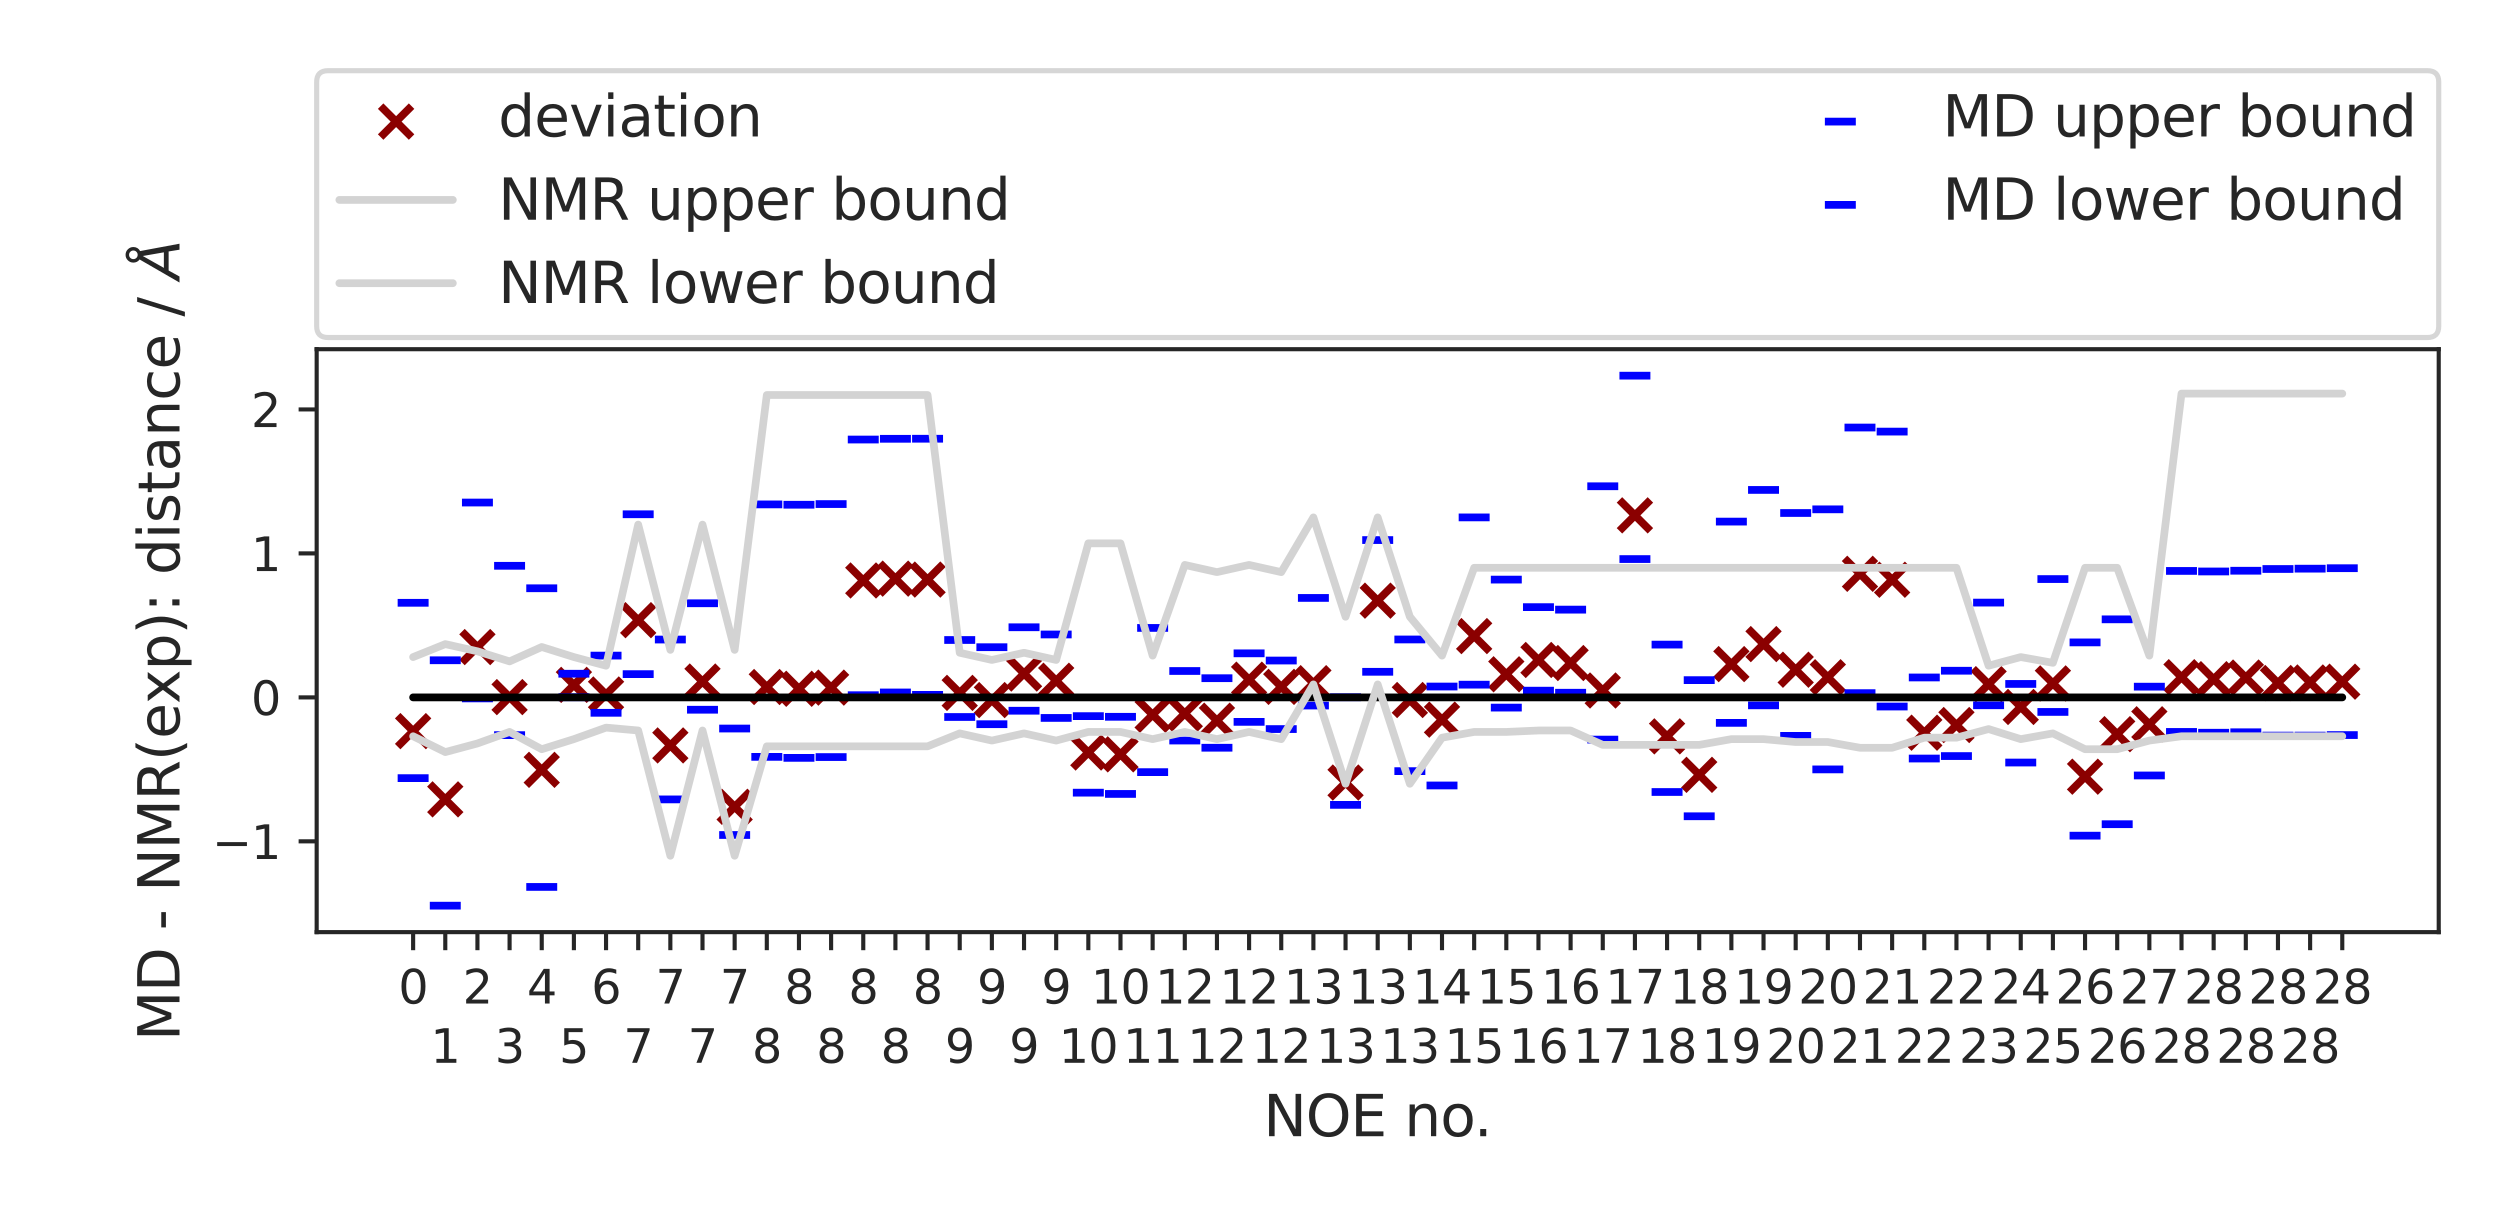 <?xml version="1.0" encoding="utf-8" standalone="no"?>
<!DOCTYPE svg PUBLIC "-//W3C//DTD SVG 1.1//EN"
  "http://www.w3.org/Graphics/SVG/1.1/DTD/svg11.dtd">
<svg xmlns:xlink="http://www.w3.org/1999/xlink" width="484.726pt" height="235.274pt" viewBox="0 0 484.726 235.274" xmlns="http://www.w3.org/2000/svg" version="1.1">
 <defs>
  <style type="text/css">*{stroke-linejoin: round; stroke-linecap: butt}</style>
 </defs>
 <g id="figure_1">
  <g id="patch_1">
   <path d="M 0 235.274 
L 484.726 235.274 
L 484.726 0 
L 0 0 
z
" style="fill: #ffffff"/>
  </g>
  <g id="axes_1">
   <g id="patch_2">
    <path d="M 61.4 180.734 
L 472.846 180.734 
L 472.846 67.703 
L 61.4 67.703 
z
" style="fill: #ffffff"/>
   </g>
   <g id="matplotlib.axis_1">
    <g id="xtick_1">
     <g id="line2d_1">
      <defs>
       <path id="m1dd21250cf" d="M 0 0 
L 0 3.5 
" style="stroke: #262626; stroke-width: 0.8"/>
      </defs>
      <g>
       <use xlink:href="#m1dd21250cf" x="80.102" y="180.734" style="fill: #262626; stroke: #262626; stroke-width: 0.8"/>
      </g>
     </g>
     <g id="text_1">
      <!-- 0 -->
      <g style="fill: #262626" transform="translate(77.239 194.573)scale(0.09 -0.09)">
       <defs>
        <path id="DejaVuSans-30" d="M 2034 4250 
Q 1547 4250 1301 3770 
Q 1056 3291 1056 2328 
Q 1056 1369 1301 889 
Q 1547 409 2034 409 
Q 2525 409 2770 889 
Q 3016 1369 3016 2328 
Q 3016 3291 2770 3770 
Q 2525 4250 2034 4250 
z
M 2034 4750 
Q 2819 4750 3233 4129 
Q 3647 3509 3647 2328 
Q 3647 1150 3233 529 
Q 2819 -91 2034 -91 
Q 1250 -91 836 529 
Q 422 1150 422 2328 
Q 422 3509 836 4129 
Q 1250 4750 2034 4750 
z
" transform="scale(0.016)"/>
       </defs>
       <use xlink:href="#DejaVuSans-30"/>
      </g>
     </g>
    </g>
    <g id="xtick_2">
     <g id="line2d_2">
      <g>
       <use xlink:href="#m1dd21250cf" x="86.336" y="180.734" style="fill: #262626; stroke: #262626; stroke-width: 0.8"/>
      </g>
     </g>
     <g id="text_2">
      <!-- 1 -->
      <g style="fill: #262626" transform="translate(83.473 206.073)scale(0.09 -0.09)">
       <defs>
        <path id="DejaVuSans-31" d="M 794 531 
L 1825 531 
L 1825 4091 
L 703 3866 
L 703 4441 
L 1819 4666 
L 2450 4666 
L 2450 531 
L 3481 531 
L 3481 0 
L 794 0 
L 794 531 
z
" transform="scale(0.016)"/>
       </defs>
       <use xlink:href="#DejaVuSans-31"/>
      </g>
     </g>
    </g>
    <g id="xtick_3">
     <g id="line2d_3">
      <g>
       <use xlink:href="#m1dd21250cf" x="92.57" y="180.734" style="fill: #262626; stroke: #262626; stroke-width: 0.8"/>
      </g>
     </g>
     <g id="text_3">
      <!-- 2 -->
      <g style="fill: #262626" transform="translate(89.707 194.573)scale(0.09 -0.09)">
       <defs>
        <path id="DejaVuSans-32" d="M 1228 531 
L 3431 531 
L 3431 0 
L 469 0 
L 469 531 
Q 828 903 1448 1529 
Q 2069 2156 2228 2338 
Q 2531 2678 2651 2914 
Q 2772 3150 2772 3378 
Q 2772 3750 2511 3984 
Q 2250 4219 1831 4219 
Q 1534 4219 1204 4116 
Q 875 4013 500 3803 
L 500 4441 
Q 881 4594 1212 4672 
Q 1544 4750 1819 4750 
Q 2544 4750 2975 4387 
Q 3406 4025 3406 3419 
Q 3406 3131 3298 2873 
Q 3191 2616 2906 2266 
Q 2828 2175 2409 1742 
Q 1991 1309 1228 531 
z
" transform="scale(0.016)"/>
       </defs>
       <use xlink:href="#DejaVuSans-32"/>
      </g>
     </g>
    </g>
    <g id="xtick_4">
     <g id="line2d_4">
      <g>
       <use xlink:href="#m1dd21250cf" x="98.804" y="180.734" style="fill: #262626; stroke: #262626; stroke-width: 0.8"/>
      </g>
     </g>
     <g id="text_4">
      <!-- 3 -->
      <g style="fill: #262626" transform="translate(95.941 206.073)scale(0.09 -0.09)">
       <defs>
        <path id="DejaVuSans-33" d="M 2597 2516 
Q 3050 2419 3304 2112 
Q 3559 1806 3559 1356 
Q 3559 666 3084 287 
Q 2609 -91 1734 -91 
Q 1441 -91 1130 -33 
Q 819 25 488 141 
L 488 750 
Q 750 597 1062 519 
Q 1375 441 1716 441 
Q 2309 441 2620 675 
Q 2931 909 2931 1356 
Q 2931 1769 2642 2001 
Q 2353 2234 1838 2234 
L 1294 2234 
L 1294 2753 
L 1863 2753 
Q 2328 2753 2575 2939 
Q 2822 3125 2822 3475 
Q 2822 3834 2567 4026 
Q 2313 4219 1838 4219 
Q 1578 4219 1281 4162 
Q 984 4106 628 3988 
L 628 4550 
Q 988 4650 1302 4700 
Q 1616 4750 1894 4750 
Q 2613 4750 3031 4423 
Q 3450 4097 3450 3541 
Q 3450 3153 3228 2886 
Q 3006 2619 2597 2516 
z
" transform="scale(0.016)"/>
       </defs>
       <use xlink:href="#DejaVuSans-33"/>
      </g>
     </g>
    </g>
    <g id="xtick_5">
     <g id="line2d_5">
      <g>
       <use xlink:href="#m1dd21250cf" x="105.038" y="180.734" style="fill: #262626; stroke: #262626; stroke-width: 0.8"/>
      </g>
     </g>
     <g id="text_5">
      <!-- 4 -->
      <g style="fill: #262626" transform="translate(102.175 194.573)scale(0.09 -0.09)">
       <defs>
        <path id="DejaVuSans-34" d="M 2419 4116 
L 825 1625 
L 2419 1625 
L 2419 4116 
z
M 2253 4666 
L 3047 4666 
L 3047 1625 
L 3713 1625 
L 3713 1100 
L 3047 1100 
L 3047 0 
L 2419 0 
L 2419 1100 
L 313 1100 
L 313 1709 
L 2253 4666 
z
" transform="scale(0.016)"/>
       </defs>
       <use xlink:href="#DejaVuSans-34"/>
      </g>
     </g>
    </g>
    <g id="xtick_6">
     <g id="line2d_6">
      <g>
       <use xlink:href="#m1dd21250cf" x="111.272" y="180.734" style="fill: #262626; stroke: #262626; stroke-width: 0.8"/>
      </g>
     </g>
     <g id="text_6">
      <!-- 5 -->
      <g style="fill: #262626" transform="translate(108.409 206.073)scale(0.09 -0.09)">
       <defs>
        <path id="DejaVuSans-35" d="M 691 4666 
L 3169 4666 
L 3169 4134 
L 1269 4134 
L 1269 2991 
Q 1406 3038 1543 3061 
Q 1681 3084 1819 3084 
Q 2600 3084 3056 2656 
Q 3513 2228 3513 1497 
Q 3513 744 3044 326 
Q 2575 -91 1722 -91 
Q 1428 -91 1123 -41 
Q 819 9 494 109 
L 494 744 
Q 775 591 1075 516 
Q 1375 441 1709 441 
Q 2250 441 2565 725 
Q 2881 1009 2881 1497 
Q 2881 1984 2565 2268 
Q 2250 2553 1709 2553 
Q 1456 2553 1204 2497 
Q 953 2441 691 2322 
L 691 4666 
z
" transform="scale(0.016)"/>
       </defs>
       <use xlink:href="#DejaVuSans-35"/>
      </g>
     </g>
    </g>
    <g id="xtick_7">
     <g id="line2d_7">
      <g>
       <use xlink:href="#m1dd21250cf" x="117.506" y="180.734" style="fill: #262626; stroke: #262626; stroke-width: 0.8"/>
      </g>
     </g>
     <g id="text_7">
      <!-- 6 -->
      <g style="fill: #262626" transform="translate(114.643 194.573)scale(0.09 -0.09)">
       <defs>
        <path id="DejaVuSans-36" d="M 2113 2584 
Q 1688 2584 1439 2293 
Q 1191 2003 1191 1497 
Q 1191 994 1439 701 
Q 1688 409 2113 409 
Q 2538 409 2786 701 
Q 3034 994 3034 1497 
Q 3034 2003 2786 2293 
Q 2538 2584 2113 2584 
z
M 3366 4563 
L 3366 3988 
Q 3128 4100 2886 4159 
Q 2644 4219 2406 4219 
Q 1781 4219 1451 3797 
Q 1122 3375 1075 2522 
Q 1259 2794 1537 2939 
Q 1816 3084 2150 3084 
Q 2853 3084 3261 2657 
Q 3669 2231 3669 1497 
Q 3669 778 3244 343 
Q 2819 -91 2113 -91 
Q 1303 -91 875 529 
Q 447 1150 447 2328 
Q 447 3434 972 4092 
Q 1497 4750 2381 4750 
Q 2619 4750 2861 4703 
Q 3103 4656 3366 4563 
z
" transform="scale(0.016)"/>
       </defs>
       <use xlink:href="#DejaVuSans-36"/>
      </g>
     </g>
    </g>
    <g id="xtick_8">
     <g id="line2d_8">
      <g>
       <use xlink:href="#m1dd21250cf" x="123.74" y="180.734" style="fill: #262626; stroke: #262626; stroke-width: 0.8"/>
      </g>
     </g>
     <g id="text_8">
      <!-- 7 -->
      <g style="fill: #262626" transform="translate(120.877 206.073)scale(0.09 -0.09)">
       <defs>
        <path id="DejaVuSans-37" d="M 525 4666 
L 3525 4666 
L 3525 4397 
L 1831 0 
L 1172 0 
L 2766 4134 
L 525 4134 
L 525 4666 
z
" transform="scale(0.016)"/>
       </defs>
       <use xlink:href="#DejaVuSans-37"/>
      </g>
     </g>
    </g>
    <g id="xtick_9">
     <g id="line2d_9">
      <g>
       <use xlink:href="#m1dd21250cf" x="129.974" y="180.734" style="fill: #262626; stroke: #262626; stroke-width: 0.8"/>
      </g>
     </g>
     <g id="text_9">
      <!-- 7 -->
      <g style="fill: #262626" transform="translate(127.111 194.573)scale(0.09 -0.09)">
       <use xlink:href="#DejaVuSans-37"/>
      </g>
     </g>
    </g>
    <g id="xtick_10">
     <g id="line2d_10">
      <g>
       <use xlink:href="#m1dd21250cf" x="136.208" y="180.734" style="fill: #262626; stroke: #262626; stroke-width: 0.8"/>
      </g>
     </g>
     <g id="text_10">
      <!-- 7 -->
      <g style="fill: #262626" transform="translate(133.345 206.073)scale(0.09 -0.09)">
       <use xlink:href="#DejaVuSans-37"/>
      </g>
     </g>
    </g>
    <g id="xtick_11">
     <g id="line2d_11">
      <g>
       <use xlink:href="#m1dd21250cf" x="142.442" y="180.734" style="fill: #262626; stroke: #262626; stroke-width: 0.8"/>
      </g>
     </g>
     <g id="text_11">
      <!-- 7 -->
      <g style="fill: #262626" transform="translate(139.579 194.573)scale(0.09 -0.09)">
       <use xlink:href="#DejaVuSans-37"/>
      </g>
     </g>
    </g>
    <g id="xtick_12">
     <g id="line2d_12">
      <g>
       <use xlink:href="#m1dd21250cf" x="148.676" y="180.734" style="fill: #262626; stroke: #262626; stroke-width: 0.8"/>
      </g>
     </g>
     <g id="text_12">
      <!-- 8 -->
      <g style="fill: #262626" transform="translate(145.813 206.073)scale(0.09 -0.09)">
       <defs>
        <path id="DejaVuSans-38" d="M 2034 2216 
Q 1584 2216 1326 1975 
Q 1069 1734 1069 1313 
Q 1069 891 1326 650 
Q 1584 409 2034 409 
Q 2484 409 2743 651 
Q 3003 894 3003 1313 
Q 3003 1734 2745 1975 
Q 2488 2216 2034 2216 
z
M 1403 2484 
Q 997 2584 770 2862 
Q 544 3141 544 3541 
Q 544 4100 942 4425 
Q 1341 4750 2034 4750 
Q 2731 4750 3128 4425 
Q 3525 4100 3525 3541 
Q 3525 3141 3298 2862 
Q 3072 2584 2669 2484 
Q 3125 2378 3379 2068 
Q 3634 1759 3634 1313 
Q 3634 634 3220 271 
Q 2806 -91 2034 -91 
Q 1263 -91 848 271 
Q 434 634 434 1313 
Q 434 1759 690 2068 
Q 947 2378 1403 2484 
z
M 1172 3481 
Q 1172 3119 1398 2916 
Q 1625 2713 2034 2713 
Q 2441 2713 2670 2916 
Q 2900 3119 2900 3481 
Q 2900 3844 2670 4047 
Q 2441 4250 2034 4250 
Q 1625 4250 1398 4047 
Q 1172 3844 1172 3481 
z
" transform="scale(0.016)"/>
       </defs>
       <use xlink:href="#DejaVuSans-38"/>
      </g>
     </g>
    </g>
    <g id="xtick_13">
     <g id="line2d_13">
      <g>
       <use xlink:href="#m1dd21250cf" x="154.91" y="180.734" style="fill: #262626; stroke: #262626; stroke-width: 0.8"/>
      </g>
     </g>
     <g id="text_13">
      <!-- 8 -->
      <g style="fill: #262626" transform="translate(152.047 194.573)scale(0.09 -0.09)">
       <use xlink:href="#DejaVuSans-38"/>
      </g>
     </g>
    </g>
    <g id="xtick_14">
     <g id="line2d_14">
      <g>
       <use xlink:href="#m1dd21250cf" x="161.144" y="180.734" style="fill: #262626; stroke: #262626; stroke-width: 0.8"/>
      </g>
     </g>
     <g id="text_14">
      <!-- 8 -->
      <g style="fill: #262626" transform="translate(158.281 206.073)scale(0.09 -0.09)">
       <use xlink:href="#DejaVuSans-38"/>
      </g>
     </g>
    </g>
    <g id="xtick_15">
     <g id="line2d_15">
      <g>
       <use xlink:href="#m1dd21250cf" x="167.378" y="180.734" style="fill: #262626; stroke: #262626; stroke-width: 0.8"/>
      </g>
     </g>
     <g id="text_15">
      <!-- 8 -->
      <g style="fill: #262626" transform="translate(164.515 194.573)scale(0.09 -0.09)">
       <use xlink:href="#DejaVuSans-38"/>
      </g>
     </g>
    </g>
    <g id="xtick_16">
     <g id="line2d_16">
      <g>
       <use xlink:href="#m1dd21250cf" x="173.612" y="180.734" style="fill: #262626; stroke: #262626; stroke-width: 0.8"/>
      </g>
     </g>
     <g id="text_16">
      <!-- 8 -->
      <g style="fill: #262626" transform="translate(170.749 206.073)scale(0.09 -0.09)">
       <use xlink:href="#DejaVuSans-38"/>
      </g>
     </g>
    </g>
    <g id="xtick_17">
     <g id="line2d_17">
      <g>
       <use xlink:href="#m1dd21250cf" x="179.846" y="180.734" style="fill: #262626; stroke: #262626; stroke-width: 0.8"/>
      </g>
     </g>
     <g id="text_17">
      <!-- 8 -->
      <g style="fill: #262626" transform="translate(176.983 194.573)scale(0.09 -0.09)">
       <use xlink:href="#DejaVuSans-38"/>
      </g>
     </g>
    </g>
    <g id="xtick_18">
     <g id="line2d_18">
      <g>
       <use xlink:href="#m1dd21250cf" x="186.08" y="180.734" style="fill: #262626; stroke: #262626; stroke-width: 0.8"/>
      </g>
     </g>
     <g id="text_18">
      <!-- 9 -->
      <g style="fill: #262626" transform="translate(183.217 206.073)scale(0.09 -0.09)">
       <defs>
        <path id="DejaVuSans-39" d="M 703 97 
L 703 672 
Q 941 559 1184 500 
Q 1428 441 1663 441 
Q 2288 441 2617 861 
Q 2947 1281 2994 2138 
Q 2813 1869 2534 1725 
Q 2256 1581 1919 1581 
Q 1219 1581 811 2004 
Q 403 2428 403 3163 
Q 403 3881 828 4315 
Q 1253 4750 1959 4750 
Q 2769 4750 3195 4129 
Q 3622 3509 3622 2328 
Q 3622 1225 3098 567 
Q 2575 -91 1691 -91 
Q 1453 -91 1209 -44 
Q 966 3 703 97 
z
M 1959 2075 
Q 2384 2075 2632 2365 
Q 2881 2656 2881 3163 
Q 2881 3666 2632 3958 
Q 2384 4250 1959 4250 
Q 1534 4250 1286 3958 
Q 1038 3666 1038 3163 
Q 1038 2656 1286 2365 
Q 1534 2075 1959 2075 
z
" transform="scale(0.016)"/>
       </defs>
       <use xlink:href="#DejaVuSans-39"/>
      </g>
     </g>
    </g>
    <g id="xtick_19">
     <g id="line2d_19">
      <g>
       <use xlink:href="#m1dd21250cf" x="192.315" y="180.734" style="fill: #262626; stroke: #262626; stroke-width: 0.8"/>
      </g>
     </g>
     <g id="text_19">
      <!-- 9 -->
      <g style="fill: #262626" transform="translate(189.451 194.573)scale(0.09 -0.09)">
       <use xlink:href="#DejaVuSans-39"/>
      </g>
     </g>
    </g>
    <g id="xtick_20">
     <g id="line2d_20">
      <g>
       <use xlink:href="#m1dd21250cf" x="198.549" y="180.734" style="fill: #262626; stroke: #262626; stroke-width: 0.8"/>
      </g>
     </g>
     <g id="text_20">
      <!-- 9 -->
      <g style="fill: #262626" transform="translate(195.685 206.073)scale(0.09 -0.09)">
       <use xlink:href="#DejaVuSans-39"/>
      </g>
     </g>
    </g>
    <g id="xtick_21">
     <g id="line2d_21">
      <g>
       <use xlink:href="#m1dd21250cf" x="204.783" y="180.734" style="fill: #262626; stroke: #262626; stroke-width: 0.8"/>
      </g>
     </g>
     <g id="text_21">
      <!-- 9 -->
      <g style="fill: #262626" transform="translate(201.919 194.573)scale(0.09 -0.09)">
       <use xlink:href="#DejaVuSans-39"/>
      </g>
     </g>
    </g>
    <g id="xtick_22">
     <g id="line2d_22">
      <g>
       <use xlink:href="#m1dd21250cf" x="211.017" y="180.734" style="fill: #262626; stroke: #262626; stroke-width: 0.8"/>
      </g>
     </g>
     <g id="text_22">
      <!-- 10 -->
      <g style="fill: #262626" transform="translate(205.29 206.073)scale(0.09 -0.09)">
       <use xlink:href="#DejaVuSans-31"/>
       <use xlink:href="#DejaVuSans-30" x="63.623"/>
      </g>
     </g>
    </g>
    <g id="xtick_23">
     <g id="line2d_23">
      <g>
       <use xlink:href="#m1dd21250cf" x="217.251" y="180.734" style="fill: #262626; stroke: #262626; stroke-width: 0.8"/>
      </g>
     </g>
     <g id="text_23">
      <!-- 10 -->
      <g style="fill: #262626" transform="translate(211.524 194.573)scale(0.09 -0.09)">
       <use xlink:href="#DejaVuSans-31"/>
       <use xlink:href="#DejaVuSans-30" x="63.623"/>
      </g>
     </g>
    </g>
    <g id="xtick_24">
     <g id="line2d_24">
      <g>
       <use xlink:href="#m1dd21250cf" x="223.485" y="180.734" style="fill: #262626; stroke: #262626; stroke-width: 0.8"/>
      </g>
     </g>
     <g id="text_24">
      <!-- 11 -->
      <g style="fill: #262626" transform="translate(217.758 206.073)scale(0.09 -0.09)">
       <use xlink:href="#DejaVuSans-31"/>
       <use xlink:href="#DejaVuSans-31" x="63.623"/>
      </g>
     </g>
    </g>
    <g id="xtick_25">
     <g id="line2d_25">
      <g>
       <use xlink:href="#m1dd21250cf" x="229.719" y="180.734" style="fill: #262626; stroke: #262626; stroke-width: 0.8"/>
      </g>
     </g>
     <g id="text_25">
      <!-- 12 -->
      <g style="fill: #262626" transform="translate(223.992 194.573)scale(0.09 -0.09)">
       <use xlink:href="#DejaVuSans-31"/>
       <use xlink:href="#DejaVuSans-32" x="63.623"/>
      </g>
     </g>
    </g>
    <g id="xtick_26">
     <g id="line2d_26">
      <g>
       <use xlink:href="#m1dd21250cf" x="235.953" y="180.734" style="fill: #262626; stroke: #262626; stroke-width: 0.8"/>
      </g>
     </g>
     <g id="text_26">
      <!-- 12 -->
      <g style="fill: #262626" transform="translate(230.226 206.073)scale(0.09 -0.09)">
       <use xlink:href="#DejaVuSans-31"/>
       <use xlink:href="#DejaVuSans-32" x="63.623"/>
      </g>
     </g>
    </g>
    <g id="xtick_27">
     <g id="line2d_27">
      <g>
       <use xlink:href="#m1dd21250cf" x="242.187" y="180.734" style="fill: #262626; stroke: #262626; stroke-width: 0.8"/>
      </g>
     </g>
     <g id="text_27">
      <!-- 12 -->
      <g style="fill: #262626" transform="translate(236.46 194.573)scale(0.09 -0.09)">
       <use xlink:href="#DejaVuSans-31"/>
       <use xlink:href="#DejaVuSans-32" x="63.623"/>
      </g>
     </g>
    </g>
    <g id="xtick_28">
     <g id="line2d_28">
      <g>
       <use xlink:href="#m1dd21250cf" x="248.421" y="180.734" style="fill: #262626; stroke: #262626; stroke-width: 0.8"/>
      </g>
     </g>
     <g id="text_28">
      <!-- 12 -->
      <g style="fill: #262626" transform="translate(242.694 206.073)scale(0.09 -0.09)">
       <use xlink:href="#DejaVuSans-31"/>
       <use xlink:href="#DejaVuSans-32" x="63.623"/>
      </g>
     </g>
    </g>
    <g id="xtick_29">
     <g id="line2d_29">
      <g>
       <use xlink:href="#m1dd21250cf" x="254.655" y="180.734" style="fill: #262626; stroke: #262626; stroke-width: 0.8"/>
      </g>
     </g>
     <g id="text_29">
      <!-- 13 -->
      <g style="fill: #262626" transform="translate(248.929 194.573)scale(0.09 -0.09)">
       <use xlink:href="#DejaVuSans-31"/>
       <use xlink:href="#DejaVuSans-33" x="63.623"/>
      </g>
     </g>
    </g>
    <g id="xtick_30">
     <g id="line2d_30">
      <g>
       <use xlink:href="#m1dd21250cf" x="260.889" y="180.734" style="fill: #262626; stroke: #262626; stroke-width: 0.8"/>
      </g>
     </g>
     <g id="text_30">
      <!-- 13 -->
      <g style="fill: #262626" transform="translate(255.163 206.073)scale(0.09 -0.09)">
       <use xlink:href="#DejaVuSans-31"/>
       <use xlink:href="#DejaVuSans-33" x="63.623"/>
      </g>
     </g>
    </g>
    <g id="xtick_31">
     <g id="line2d_31">
      <g>
       <use xlink:href="#m1dd21250cf" x="267.123" y="180.734" style="fill: #262626; stroke: #262626; stroke-width: 0.8"/>
      </g>
     </g>
     <g id="text_31">
      <!-- 13 -->
      <g style="fill: #262626" transform="translate(261.397 194.573)scale(0.09 -0.09)">
       <use xlink:href="#DejaVuSans-31"/>
       <use xlink:href="#DejaVuSans-33" x="63.623"/>
      </g>
     </g>
    </g>
    <g id="xtick_32">
     <g id="line2d_32">
      <g>
       <use xlink:href="#m1dd21250cf" x="273.357" y="180.734" style="fill: #262626; stroke: #262626; stroke-width: 0.8"/>
      </g>
     </g>
     <g id="text_32">
      <!-- 13 -->
      <g style="fill: #262626" transform="translate(267.631 206.073)scale(0.09 -0.09)">
       <use xlink:href="#DejaVuSans-31"/>
       <use xlink:href="#DejaVuSans-33" x="63.623"/>
      </g>
     </g>
    </g>
    <g id="xtick_33">
     <g id="line2d_33">
      <g>
       <use xlink:href="#m1dd21250cf" x="279.591" y="180.734" style="fill: #262626; stroke: #262626; stroke-width: 0.8"/>
      </g>
     </g>
     <g id="text_33">
      <!-- 14 -->
      <g style="fill: #262626" transform="translate(273.865 194.573)scale(0.09 -0.09)">
       <use xlink:href="#DejaVuSans-31"/>
       <use xlink:href="#DejaVuSans-34" x="63.623"/>
      </g>
     </g>
    </g>
    <g id="xtick_34">
     <g id="line2d_34">
      <g>
       <use xlink:href="#m1dd21250cf" x="285.825" y="180.734" style="fill: #262626; stroke: #262626; stroke-width: 0.8"/>
      </g>
     </g>
     <g id="text_34">
      <!-- 15 -->
      <g style="fill: #262626" transform="translate(280.099 206.073)scale(0.09 -0.09)">
       <use xlink:href="#DejaVuSans-31"/>
       <use xlink:href="#DejaVuSans-35" x="63.623"/>
      </g>
     </g>
    </g>
    <g id="xtick_35">
     <g id="line2d_35">
      <g>
       <use xlink:href="#m1dd21250cf" x="292.059" y="180.734" style="fill: #262626; stroke: #262626; stroke-width: 0.8"/>
      </g>
     </g>
     <g id="text_35">
      <!-- 15 -->
      <g style="fill: #262626" transform="translate(286.333 194.573)scale(0.09 -0.09)">
       <use xlink:href="#DejaVuSans-31"/>
       <use xlink:href="#DejaVuSans-35" x="63.623"/>
      </g>
     </g>
    </g>
    <g id="xtick_36">
     <g id="line2d_36">
      <g>
       <use xlink:href="#m1dd21250cf" x="298.293" y="180.734" style="fill: #262626; stroke: #262626; stroke-width: 0.8"/>
      </g>
     </g>
     <g id="text_36">
      <!-- 16 -->
      <g style="fill: #262626" transform="translate(292.567 206.073)scale(0.09 -0.09)">
       <use xlink:href="#DejaVuSans-31"/>
       <use xlink:href="#DejaVuSans-36" x="63.623"/>
      </g>
     </g>
    </g>
    <g id="xtick_37">
     <g id="line2d_37">
      <g>
       <use xlink:href="#m1dd21250cf" x="304.527" y="180.734" style="fill: #262626; stroke: #262626; stroke-width: 0.8"/>
      </g>
     </g>
     <g id="text_37">
      <!-- 16 -->
      <g style="fill: #262626" transform="translate(298.801 194.573)scale(0.09 -0.09)">
       <use xlink:href="#DejaVuSans-31"/>
       <use xlink:href="#DejaVuSans-36" x="63.623"/>
      </g>
     </g>
    </g>
    <g id="xtick_38">
     <g id="line2d_38">
      <g>
       <use xlink:href="#m1dd21250cf" x="310.761" y="180.734" style="fill: #262626; stroke: #262626; stroke-width: 0.8"/>
      </g>
     </g>
     <g id="text_38">
      <!-- 17 -->
      <g style="fill: #262626" transform="translate(305.035 206.073)scale(0.09 -0.09)">
       <use xlink:href="#DejaVuSans-31"/>
       <use xlink:href="#DejaVuSans-37" x="63.623"/>
      </g>
     </g>
    </g>
    <g id="xtick_39">
     <g id="line2d_39">
      <g>
       <use xlink:href="#m1dd21250cf" x="316.995" y="180.734" style="fill: #262626; stroke: #262626; stroke-width: 0.8"/>
      </g>
     </g>
     <g id="text_39">
      <!-- 17 -->
      <g style="fill: #262626" transform="translate(311.269 194.573)scale(0.09 -0.09)">
       <use xlink:href="#DejaVuSans-31"/>
       <use xlink:href="#DejaVuSans-37" x="63.623"/>
      </g>
     </g>
    </g>
    <g id="xtick_40">
     <g id="line2d_40">
      <g>
       <use xlink:href="#m1dd21250cf" x="323.229" y="180.734" style="fill: #262626; stroke: #262626; stroke-width: 0.8"/>
      </g>
     </g>
     <g id="text_40">
      <!-- 18 -->
      <g style="fill: #262626" transform="translate(317.503 206.073)scale(0.09 -0.09)">
       <use xlink:href="#DejaVuSans-31"/>
       <use xlink:href="#DejaVuSans-38" x="63.623"/>
      </g>
     </g>
    </g>
    <g id="xtick_41">
     <g id="line2d_41">
      <g>
       <use xlink:href="#m1dd21250cf" x="329.463" y="180.734" style="fill: #262626; stroke: #262626; stroke-width: 0.8"/>
      </g>
     </g>
     <g id="text_41">
      <!-- 18 -->
      <g style="fill: #262626" transform="translate(323.737 194.573)scale(0.09 -0.09)">
       <use xlink:href="#DejaVuSans-31"/>
       <use xlink:href="#DejaVuSans-38" x="63.623"/>
      </g>
     </g>
    </g>
    <g id="xtick_42">
     <g id="line2d_42">
      <g>
       <use xlink:href="#m1dd21250cf" x="335.697" y="180.734" style="fill: #262626; stroke: #262626; stroke-width: 0.8"/>
      </g>
     </g>
     <g id="text_42">
      <!-- 19 -->
      <g style="fill: #262626" transform="translate(329.971 206.073)scale(0.09 -0.09)">
       <use xlink:href="#DejaVuSans-31"/>
       <use xlink:href="#DejaVuSans-39" x="63.623"/>
      </g>
     </g>
    </g>
    <g id="xtick_43">
     <g id="line2d_43">
      <g>
       <use xlink:href="#m1dd21250cf" x="341.931" y="180.734" style="fill: #262626; stroke: #262626; stroke-width: 0.8"/>
      </g>
     </g>
     <g id="text_43">
      <!-- 19 -->
      <g style="fill: #262626" transform="translate(336.205 194.573)scale(0.09 -0.09)">
       <use xlink:href="#DejaVuSans-31"/>
       <use xlink:href="#DejaVuSans-39" x="63.623"/>
      </g>
     </g>
    </g>
    <g id="xtick_44">
     <g id="line2d_44">
      <g>
       <use xlink:href="#m1dd21250cf" x="348.165" y="180.734" style="fill: #262626; stroke: #262626; stroke-width: 0.8"/>
      </g>
     </g>
     <g id="text_44">
      <!-- 20 -->
      <g style="fill: #262626" transform="translate(342.439 206.073)scale(0.09 -0.09)">
       <use xlink:href="#DejaVuSans-32"/>
       <use xlink:href="#DejaVuSans-30" x="63.623"/>
      </g>
     </g>
    </g>
    <g id="xtick_45">
     <g id="line2d_45">
      <g>
       <use xlink:href="#m1dd21250cf" x="354.399" y="180.734" style="fill: #262626; stroke: #262626; stroke-width: 0.8"/>
      </g>
     </g>
     <g id="text_45">
      <!-- 20 -->
      <g style="fill: #262626" transform="translate(348.673 194.573)scale(0.09 -0.09)">
       <use xlink:href="#DejaVuSans-32"/>
       <use xlink:href="#DejaVuSans-30" x="63.623"/>
      </g>
     </g>
    </g>
    <g id="xtick_46">
     <g id="line2d_46">
      <g>
       <use xlink:href="#m1dd21250cf" x="360.633" y="180.734" style="fill: #262626; stroke: #262626; stroke-width: 0.8"/>
      </g>
     </g>
     <g id="text_46">
      <!-- 21 -->
      <g style="fill: #262626" transform="translate(354.907 206.073)scale(0.09 -0.09)">
       <use xlink:href="#DejaVuSans-32"/>
       <use xlink:href="#DejaVuSans-31" x="63.623"/>
      </g>
     </g>
    </g>
    <g id="xtick_47">
     <g id="line2d_47">
      <g>
       <use xlink:href="#m1dd21250cf" x="366.867" y="180.734" style="fill: #262626; stroke: #262626; stroke-width: 0.8"/>
      </g>
     </g>
     <g id="text_47">
      <!-- 21 -->
      <g style="fill: #262626" transform="translate(361.141 194.573)scale(0.09 -0.09)">
       <use xlink:href="#DejaVuSans-32"/>
       <use xlink:href="#DejaVuSans-31" x="63.623"/>
      </g>
     </g>
    </g>
    <g id="xtick_48">
     <g id="line2d_48">
      <g>
       <use xlink:href="#m1dd21250cf" x="373.101" y="180.734" style="fill: #262626; stroke: #262626; stroke-width: 0.8"/>
      </g>
     </g>
     <g id="text_48">
      <!-- 22 -->
      <g style="fill: #262626" transform="translate(367.375 206.073)scale(0.09 -0.09)">
       <use xlink:href="#DejaVuSans-32"/>
       <use xlink:href="#DejaVuSans-32" x="63.623"/>
      </g>
     </g>
    </g>
    <g id="xtick_49">
     <g id="line2d_49">
      <g>
       <use xlink:href="#m1dd21250cf" x="379.335" y="180.734" style="fill: #262626; stroke: #262626; stroke-width: 0.8"/>
      </g>
     </g>
     <g id="text_49">
      <!-- 22 -->
      <g style="fill: #262626" transform="translate(373.609 194.573)scale(0.09 -0.09)">
       <use xlink:href="#DejaVuSans-32"/>
       <use xlink:href="#DejaVuSans-32" x="63.623"/>
      </g>
     </g>
    </g>
    <g id="xtick_50">
     <g id="line2d_50">
      <g>
       <use xlink:href="#m1dd21250cf" x="385.569" y="180.734" style="fill: #262626; stroke: #262626; stroke-width: 0.8"/>
      </g>
     </g>
     <g id="text_50">
      <!-- 23 -->
      <g style="fill: #262626" transform="translate(379.843 206.073)scale(0.09 -0.09)">
       <use xlink:href="#DejaVuSans-32"/>
       <use xlink:href="#DejaVuSans-33" x="63.623"/>
      </g>
     </g>
    </g>
    <g id="xtick_51">
     <g id="line2d_51">
      <g>
       <use xlink:href="#m1dd21250cf" x="391.803" y="180.734" style="fill: #262626; stroke: #262626; stroke-width: 0.8"/>
      </g>
     </g>
     <g id="text_51">
      <!-- 24 -->
      <g style="fill: #262626" transform="translate(386.077 194.573)scale(0.09 -0.09)">
       <use xlink:href="#DejaVuSans-32"/>
       <use xlink:href="#DejaVuSans-34" x="63.623"/>
      </g>
     </g>
    </g>
    <g id="xtick_52">
     <g id="line2d_52">
      <g>
       <use xlink:href="#m1dd21250cf" x="398.037" y="180.734" style="fill: #262626; stroke: #262626; stroke-width: 0.8"/>
      </g>
     </g>
     <g id="text_52">
      <!-- 25 -->
      <g style="fill: #262626" transform="translate(392.311 206.073)scale(0.09 -0.09)">
       <use xlink:href="#DejaVuSans-32"/>
       <use xlink:href="#DejaVuSans-35" x="63.623"/>
      </g>
     </g>
    </g>
    <g id="xtick_53">
     <g id="line2d_53">
      <g>
       <use xlink:href="#m1dd21250cf" x="404.271" y="180.734" style="fill: #262626; stroke: #262626; stroke-width: 0.8"/>
      </g>
     </g>
     <g id="text_53">
      <!-- 26 -->
      <g style="fill: #262626" transform="translate(398.545 194.573)scale(0.09 -0.09)">
       <use xlink:href="#DejaVuSans-32"/>
       <use xlink:href="#DejaVuSans-36" x="63.623"/>
      </g>
     </g>
    </g>
    <g id="xtick_54">
     <g id="line2d_54">
      <g>
       <use xlink:href="#m1dd21250cf" x="410.505" y="180.734" style="fill: #262626; stroke: #262626; stroke-width: 0.8"/>
      </g>
     </g>
     <g id="text_54">
      <!-- 26 -->
      <g style="fill: #262626" transform="translate(404.779 206.073)scale(0.09 -0.09)">
       <use xlink:href="#DejaVuSans-32"/>
       <use xlink:href="#DejaVuSans-36" x="63.623"/>
      </g>
     </g>
    </g>
    <g id="xtick_55">
     <g id="line2d_55">
      <g>
       <use xlink:href="#m1dd21250cf" x="416.739" y="180.734" style="fill: #262626; stroke: #262626; stroke-width: 0.8"/>
      </g>
     </g>
     <g id="text_55">
      <!-- 27 -->
      <g style="fill: #262626" transform="translate(411.013 194.573)scale(0.09 -0.09)">
       <use xlink:href="#DejaVuSans-32"/>
       <use xlink:href="#DejaVuSans-37" x="63.623"/>
      </g>
     </g>
    </g>
    <g id="xtick_56">
     <g id="line2d_56">
      <g>
       <use xlink:href="#m1dd21250cf" x="422.973" y="180.734" style="fill: #262626; stroke: #262626; stroke-width: 0.8"/>
      </g>
     </g>
     <g id="text_56">
      <!-- 28 -->
      <g style="fill: #262626" transform="translate(417.247 206.073)scale(0.09 -0.09)">
       <use xlink:href="#DejaVuSans-32"/>
       <use xlink:href="#DejaVuSans-38" x="63.623"/>
      </g>
     </g>
    </g>
    <g id="xtick_57">
     <g id="line2d_57">
      <g>
       <use xlink:href="#m1dd21250cf" x="429.207" y="180.734" style="fill: #262626; stroke: #262626; stroke-width: 0.8"/>
      </g>
     </g>
     <g id="text_57">
      <!-- 28 -->
      <g style="fill: #262626" transform="translate(423.481 194.573)scale(0.09 -0.09)">
       <use xlink:href="#DejaVuSans-32"/>
       <use xlink:href="#DejaVuSans-38" x="63.623"/>
      </g>
     </g>
    </g>
    <g id="xtick_58">
     <g id="line2d_58">
      <g>
       <use xlink:href="#m1dd21250cf" x="435.441" y="180.734" style="fill: #262626; stroke: #262626; stroke-width: 0.8"/>
      </g>
     </g>
     <g id="text_58">
      <!-- 28 -->
      <g style="fill: #262626" transform="translate(429.715 206.073)scale(0.09 -0.09)">
       <use xlink:href="#DejaVuSans-32"/>
       <use xlink:href="#DejaVuSans-38" x="63.623"/>
      </g>
     </g>
    </g>
    <g id="xtick_59">
     <g id="line2d_59">
      <g>
       <use xlink:href="#m1dd21250cf" x="441.675" y="180.734" style="fill: #262626; stroke: #262626; stroke-width: 0.8"/>
      </g>
     </g>
     <g id="text_59">
      <!-- 28 -->
      <g style="fill: #262626" transform="translate(435.949 194.573)scale(0.09 -0.09)">
       <use xlink:href="#DejaVuSans-32"/>
       <use xlink:href="#DejaVuSans-38" x="63.623"/>
      </g>
     </g>
    </g>
    <g id="xtick_60">
     <g id="line2d_60">
      <g>
       <use xlink:href="#m1dd21250cf" x="447.91" y="180.734" style="fill: #262626; stroke: #262626; stroke-width: 0.8"/>
      </g>
     </g>
     <g id="text_60">
      <!-- 28 -->
      <g style="fill: #262626" transform="translate(442.183 206.073)scale(0.09 -0.09)">
       <use xlink:href="#DejaVuSans-32"/>
       <use xlink:href="#DejaVuSans-38" x="63.623"/>
      </g>
     </g>
    </g>
    <g id="xtick_61">
     <g id="line2d_61">
      <g>
       <use xlink:href="#m1dd21250cf" x="454.144" y="180.734" style="fill: #262626; stroke: #262626; stroke-width: 0.8"/>
      </g>
     </g>
     <g id="text_61">
      <!-- 28 -->
      <g style="fill: #262626" transform="translate(448.417 194.573)scale(0.09 -0.09)">
       <use xlink:href="#DejaVuSans-32"/>
       <use xlink:href="#DejaVuSans-38" x="63.623"/>
      </g>
     </g>
    </g>
    <g id="text_62">
     <!-- NOE no. -->
     <g style="fill: #262626" transform="translate(244.953 220.303)scale(0.11 -0.11)">
      <defs>
       <path id="DejaVuSans-4e" d="M 628 4666 
L 1478 4666 
L 3547 763 
L 3547 4666 
L 4159 4666 
L 4159 0 
L 3309 0 
L 1241 3903 
L 1241 0 
L 628 0 
L 628 4666 
z
" transform="scale(0.016)"/>
       <path id="DejaVuSans-4f" d="M 2522 4238 
Q 1834 4238 1429 3725 
Q 1025 3213 1025 2328 
Q 1025 1447 1429 934 
Q 1834 422 2522 422 
Q 3209 422 3611 934 
Q 4013 1447 4013 2328 
Q 4013 3213 3611 3725 
Q 3209 4238 2522 4238 
z
M 2522 4750 
Q 3503 4750 4090 4092 
Q 4678 3434 4678 2328 
Q 4678 1225 4090 567 
Q 3503 -91 2522 -91 
Q 1538 -91 948 565 
Q 359 1222 359 2328 
Q 359 3434 948 4092 
Q 1538 4750 2522 4750 
z
" transform="scale(0.016)"/>
       <path id="DejaVuSans-45" d="M 628 4666 
L 3578 4666 
L 3578 4134 
L 1259 4134 
L 1259 2753 
L 3481 2753 
L 3481 2222 
L 1259 2222 
L 1259 531 
L 3634 531 
L 3634 0 
L 628 0 
L 628 4666 
z
" transform="scale(0.016)"/>
       <path id="DejaVuSans-20" transform="scale(0.016)"/>
       <path id="DejaVuSans-6e" d="M 3513 2113 
L 3513 0 
L 2938 0 
L 2938 2094 
Q 2938 2591 2744 2837 
Q 2550 3084 2163 3084 
Q 1697 3084 1428 2787 
Q 1159 2491 1159 1978 
L 1159 0 
L 581 0 
L 581 3500 
L 1159 3500 
L 1159 2956 
Q 1366 3272 1645 3428 
Q 1925 3584 2291 3584 
Q 2894 3584 3203 3211 
Q 3513 2838 3513 2113 
z
" transform="scale(0.016)"/>
       <path id="DejaVuSans-6f" d="M 1959 3097 
Q 1497 3097 1228 2736 
Q 959 2375 959 1747 
Q 959 1119 1226 758 
Q 1494 397 1959 397 
Q 2419 397 2687 759 
Q 2956 1122 2956 1747 
Q 2956 2369 2687 2733 
Q 2419 3097 1959 3097 
z
M 1959 3584 
Q 2709 3584 3137 3096 
Q 3566 2609 3566 1747 
Q 3566 888 3137 398 
Q 2709 -91 1959 -91 
Q 1206 -91 779 398 
Q 353 888 353 1747 
Q 353 2609 779 3096 
Q 1206 3584 1959 3584 
z
" transform="scale(0.016)"/>
       <path id="DejaVuSans-2e" d="M 684 794 
L 1344 794 
L 1344 0 
L 684 0 
L 684 794 
z
" transform="scale(0.016)"/>
      </defs>
      <use xlink:href="#DejaVuSans-4e"/>
      <use xlink:href="#DejaVuSans-4f" x="74.805"/>
      <use xlink:href="#DejaVuSans-45" x="153.516"/>
      <use xlink:href="#DejaVuSans-20" x="216.699"/>
      <use xlink:href="#DejaVuSans-6e" x="248.486"/>
      <use xlink:href="#DejaVuSans-6f" x="311.865"/>
      <use xlink:href="#DejaVuSans-2e" x="371.297"/>
     </g>
    </g>
   </g>
   <g id="matplotlib.axis_2">
    <g id="ytick_1">
     <g id="line2d_62">
      <defs>
       <path id="m0bac99728f" d="M 0 0 
L -3.5 0 
" style="stroke: #262626; stroke-width: 0.8"/>
      </defs>
      <g>
       <use xlink:href="#m0bac99728f" x="61.4" y="163.131" style="fill: #262626; stroke: #262626; stroke-width: 0.8"/>
      </g>
     </g>
     <g id="text_63">
      <!-- −1 -->
      <g style="fill: #262626" transform="translate(41.132 166.55)scale(0.09 -0.09)">
       <defs>
        <path id="DejaVuSans-2212" d="M 678 2272 
L 4684 2272 
L 4684 1741 
L 678 1741 
L 678 2272 
z
" transform="scale(0.016)"/>
       </defs>
       <use xlink:href="#DejaVuSans-2212"/>
       <use xlink:href="#DejaVuSans-31" x="83.789"/>
      </g>
     </g>
    </g>
    <g id="ytick_2">
     <g id="line2d_63">
      <g>
       <use xlink:href="#m0bac99728f" x="61.4" y="135.216" style="fill: #262626; stroke: #262626; stroke-width: 0.8"/>
      </g>
     </g>
     <g id="text_64">
      <!-- 0 -->
      <g style="fill: #262626" transform="translate(48.674 138.635)scale(0.09 -0.09)">
       <use xlink:href="#DejaVuSans-30"/>
      </g>
     </g>
    </g>
    <g id="ytick_3">
     <g id="line2d_64">
      <g>
       <use xlink:href="#m0bac99728f" x="61.4" y="107.3" style="fill: #262626; stroke: #262626; stroke-width: 0.8"/>
      </g>
     </g>
     <g id="text_65">
      <!-- 1 -->
      <g style="fill: #262626" transform="translate(48.674 110.719)scale(0.09 -0.09)">
       <use xlink:href="#DejaVuSans-31"/>
      </g>
     </g>
    </g>
    <g id="ytick_4">
     <g id="line2d_65">
      <g>
       <use xlink:href="#m0bac99728f" x="61.4" y="79.385" style="fill: #262626; stroke: #262626; stroke-width: 0.8"/>
      </g>
     </g>
     <g id="text_66">
      <!-- 2 -->
      <g style="fill: #262626" transform="translate(48.674 82.804)scale(0.09 -0.09)">
       <use xlink:href="#DejaVuSans-32"/>
      </g>
     </g>
    </g>
    <g id="text_67">
     <!-- MD - NMR(exp): distance / $\AA$ -->
     <g style="fill: #262626" transform="translate(34.822 201.824)rotate(-90)scale(0.11 -0.11)">
      <defs>
       <path id="DejaVuSans-4d" d="M 628 4666 
L 1569 4666 
L 2759 1491 
L 3956 4666 
L 4897 4666 
L 4897 0 
L 4281 0 
L 4281 4097 
L 3078 897 
L 2444 897 
L 1241 4097 
L 1241 0 
L 628 0 
L 628 4666 
z
" transform="scale(0.016)"/>
       <path id="DejaVuSans-44" d="M 1259 4147 
L 1259 519 
L 2022 519 
Q 2988 519 3436 956 
Q 3884 1394 3884 2338 
Q 3884 3275 3436 3711 
Q 2988 4147 2022 4147 
L 1259 4147 
z
M 628 4666 
L 1925 4666 
Q 3281 4666 3915 4102 
Q 4550 3538 4550 2338 
Q 4550 1131 3912 565 
Q 3275 0 1925 0 
L 628 0 
L 628 4666 
z
" transform="scale(0.016)"/>
       <path id="DejaVuSans-2d" d="M 313 2009 
L 1997 2009 
L 1997 1497 
L 313 1497 
L 313 2009 
z
" transform="scale(0.016)"/>
       <path id="DejaVuSans-52" d="M 2841 2188 
Q 3044 2119 3236 1894 
Q 3428 1669 3622 1275 
L 4263 0 
L 3584 0 
L 2988 1197 
Q 2756 1666 2539 1819 
Q 2322 1972 1947 1972 
L 1259 1972 
L 1259 0 
L 628 0 
L 628 4666 
L 2053 4666 
Q 2853 4666 3247 4331 
Q 3641 3997 3641 3322 
Q 3641 2881 3436 2590 
Q 3231 2300 2841 2188 
z
M 1259 4147 
L 1259 2491 
L 2053 2491 
Q 2509 2491 2742 2702 
Q 2975 2913 2975 3322 
Q 2975 3731 2742 3939 
Q 2509 4147 2053 4147 
L 1259 4147 
z
" transform="scale(0.016)"/>
       <path id="DejaVuSans-28" d="M 1984 4856 
Q 1566 4138 1362 3434 
Q 1159 2731 1159 2009 
Q 1159 1288 1364 580 
Q 1569 -128 1984 -844 
L 1484 -844 
Q 1016 -109 783 600 
Q 550 1309 550 2009 
Q 550 2706 781 3412 
Q 1013 4119 1484 4856 
L 1984 4856 
z
" transform="scale(0.016)"/>
       <path id="DejaVuSans-65" d="M 3597 1894 
L 3597 1613 
L 953 1613 
Q 991 1019 1311 708 
Q 1631 397 2203 397 
Q 2534 397 2845 478 
Q 3156 559 3463 722 
L 3463 178 
Q 3153 47 2828 -22 
Q 2503 -91 2169 -91 
Q 1331 -91 842 396 
Q 353 884 353 1716 
Q 353 2575 817 3079 
Q 1281 3584 2069 3584 
Q 2775 3584 3186 3129 
Q 3597 2675 3597 1894 
z
M 3022 2063 
Q 3016 2534 2758 2815 
Q 2500 3097 2075 3097 
Q 1594 3097 1305 2825 
Q 1016 2553 972 2059 
L 3022 2063 
z
" transform="scale(0.016)"/>
       <path id="DejaVuSans-78" d="M 3513 3500 
L 2247 1797 
L 3578 0 
L 2900 0 
L 1881 1375 
L 863 0 
L 184 0 
L 1544 1831 
L 300 3500 
L 978 3500 
L 1906 2253 
L 2834 3500 
L 3513 3500 
z
" transform="scale(0.016)"/>
       <path id="DejaVuSans-70" d="M 1159 525 
L 1159 -1331 
L 581 -1331 
L 581 3500 
L 1159 3500 
L 1159 2969 
Q 1341 3281 1617 3432 
Q 1894 3584 2278 3584 
Q 2916 3584 3314 3078 
Q 3713 2572 3713 1747 
Q 3713 922 3314 415 
Q 2916 -91 2278 -91 
Q 1894 -91 1617 61 
Q 1341 213 1159 525 
z
M 3116 1747 
Q 3116 2381 2855 2742 
Q 2594 3103 2138 3103 
Q 1681 3103 1420 2742 
Q 1159 2381 1159 1747 
Q 1159 1113 1420 752 
Q 1681 391 2138 391 
Q 2594 391 2855 752 
Q 3116 1113 3116 1747 
z
" transform="scale(0.016)"/>
       <path id="DejaVuSans-29" d="M 513 4856 
L 1013 4856 
Q 1481 4119 1714 3412 
Q 1947 2706 1947 2009 
Q 1947 1309 1714 600 
Q 1481 -109 1013 -844 
L 513 -844 
Q 928 -128 1133 580 
Q 1338 1288 1338 2009 
Q 1338 2731 1133 3434 
Q 928 4138 513 4856 
z
" transform="scale(0.016)"/>
       <path id="DejaVuSans-3a" d="M 750 794 
L 1409 794 
L 1409 0 
L 750 0 
L 750 794 
z
M 750 3309 
L 1409 3309 
L 1409 2516 
L 750 2516 
L 750 3309 
z
" transform="scale(0.016)"/>
       <path id="DejaVuSans-64" d="M 2906 2969 
L 2906 4863 
L 3481 4863 
L 3481 0 
L 2906 0 
L 2906 525 
Q 2725 213 2448 61 
Q 2172 -91 1784 -91 
Q 1150 -91 751 415 
Q 353 922 353 1747 
Q 353 2572 751 3078 
Q 1150 3584 1784 3584 
Q 2172 3584 2448 3432 
Q 2725 3281 2906 2969 
z
M 947 1747 
Q 947 1113 1208 752 
Q 1469 391 1925 391 
Q 2381 391 2643 752 
Q 2906 1113 2906 1747 
Q 2906 2381 2643 2742 
Q 2381 3103 1925 3103 
Q 1469 3103 1208 2742 
Q 947 2381 947 1747 
z
" transform="scale(0.016)"/>
       <path id="DejaVuSans-69" d="M 603 3500 
L 1178 3500 
L 1178 0 
L 603 0 
L 603 3500 
z
M 603 4863 
L 1178 4863 
L 1178 4134 
L 603 4134 
L 603 4863 
z
" transform="scale(0.016)"/>
       <path id="DejaVuSans-73" d="M 2834 3397 
L 2834 2853 
Q 2591 2978 2328 3040 
Q 2066 3103 1784 3103 
Q 1356 3103 1142 2972 
Q 928 2841 928 2578 
Q 928 2378 1081 2264 
Q 1234 2150 1697 2047 
L 1894 2003 
Q 2506 1872 2764 1633 
Q 3022 1394 3022 966 
Q 3022 478 2636 193 
Q 2250 -91 1575 -91 
Q 1294 -91 989 -36 
Q 684 19 347 128 
L 347 722 
Q 666 556 975 473 
Q 1284 391 1588 391 
Q 1994 391 2212 530 
Q 2431 669 2431 922 
Q 2431 1156 2273 1281 
Q 2116 1406 1581 1522 
L 1381 1569 
Q 847 1681 609 1914 
Q 372 2147 372 2553 
Q 372 3047 722 3315 
Q 1072 3584 1716 3584 
Q 2034 3584 2315 3537 
Q 2597 3491 2834 3397 
z
" transform="scale(0.016)"/>
       <path id="DejaVuSans-74" d="M 1172 4494 
L 1172 3500 
L 2356 3500 
L 2356 3053 
L 1172 3053 
L 1172 1153 
Q 1172 725 1289 603 
Q 1406 481 1766 481 
L 2356 481 
L 2356 0 
L 1766 0 
Q 1100 0 847 248 
Q 594 497 594 1153 
L 594 3053 
L 172 3053 
L 172 3500 
L 594 3500 
L 594 4494 
L 1172 4494 
z
" transform="scale(0.016)"/>
       <path id="DejaVuSans-61" d="M 2194 1759 
Q 1497 1759 1228 1600 
Q 959 1441 959 1056 
Q 959 750 1161 570 
Q 1363 391 1709 391 
Q 2188 391 2477 730 
Q 2766 1069 2766 1631 
L 2766 1759 
L 2194 1759 
z
M 3341 1997 
L 3341 0 
L 2766 0 
L 2766 531 
Q 2569 213 2275 61 
Q 1981 -91 1556 -91 
Q 1019 -91 701 211 
Q 384 513 384 1019 
Q 384 1609 779 1909 
Q 1175 2209 1959 2209 
L 2766 2209 
L 2766 2266 
Q 2766 2663 2505 2880 
Q 2244 3097 1772 3097 
Q 1472 3097 1187 3025 
Q 903 2953 641 2809 
L 641 3341 
Q 956 3463 1253 3523 
Q 1550 3584 1831 3584 
Q 2591 3584 2966 3190 
Q 3341 2797 3341 1997 
z
" transform="scale(0.016)"/>
       <path id="DejaVuSans-63" d="M 3122 3366 
L 3122 2828 
Q 2878 2963 2633 3030 
Q 2388 3097 2138 3097 
Q 1578 3097 1268 2742 
Q 959 2388 959 1747 
Q 959 1106 1268 751 
Q 1578 397 2138 397 
Q 2388 397 2633 464 
Q 2878 531 3122 666 
L 3122 134 
Q 2881 22 2623 -34 
Q 2366 -91 2075 -91 
Q 1284 -91 818 406 
Q 353 903 353 1747 
Q 353 2603 823 3093 
Q 1294 3584 2113 3584 
Q 2378 3584 2631 3529 
Q 2884 3475 3122 3366 
z
" transform="scale(0.016)"/>
       <path id="DejaVuSans-2f" d="M 1625 4666 
L 2156 4666 
L 531 -594 
L 0 -594 
L 1625 4666 
z
" transform="scale(0.016)"/>
       <path id="DejaVuSans-Oblique-c5" d="M 3188 5081 
Q 3188 5278 3048 5417 
Q 2909 5556 2713 5556 
Q 2513 5556 2377 5420 
Q 2241 5284 2241 5081 
Q 2241 4884 2377 4746 
Q 2513 4609 2713 4609 
Q 2909 4609 3048 4746 
Q 3188 4884 3188 5081 
z
M 2203 4397 
Q 2034 4513 1945 4689 
Q 1856 4866 1856 5081 
Q 1856 5438 2106 5689 
Q 2356 5941 2713 5941 
Q 3069 5941 3320 5689 
Q 3572 5438 3572 5081 
Q 3572 4834 3458 4643 
Q 3344 4453 3128 4341 
L 3938 0 
L 3278 0 
L 3084 1197 
L 984 1197 
L 325 0 
L -341 0 
L 2203 4397 
z
M 2584 4044 
L 1275 1722 
L 2988 1722 
L 2584 4044 
z
" transform="scale(0.016)"/>
      </defs>
      <use xlink:href="#DejaVuSans-4d" transform="translate(0 0.172)"/>
      <use xlink:href="#DejaVuSans-44" transform="translate(86.279 0.172)"/>
      <use xlink:href="#DejaVuSans-20" transform="translate(163.281 0.172)"/>
      <use xlink:href="#DejaVuSans-2d" transform="translate(195.068 0.172)"/>
      <use xlink:href="#DejaVuSans-20" transform="translate(231.152 0.172)"/>
      <use xlink:href="#DejaVuSans-4e" transform="translate(262.939 0.172)"/>
      <use xlink:href="#DejaVuSans-4d" transform="translate(337.744 0.172)"/>
      <use xlink:href="#DejaVuSans-52" transform="translate(424.023 0.172)"/>
      <use xlink:href="#DejaVuSans-28" transform="translate(493.506 0.172)"/>
      <use xlink:href="#DejaVuSans-65" transform="translate(532.52 0.172)"/>
      <use xlink:href="#DejaVuSans-78" transform="translate(594.043 0.172)"/>
      <use xlink:href="#DejaVuSans-70" transform="translate(653.223 0.172)"/>
      <use xlink:href="#DejaVuSans-29" transform="translate(716.699 0.172)"/>
      <use xlink:href="#DejaVuSans-3a" transform="translate(755.713 0.172)"/>
      <use xlink:href="#DejaVuSans-20" transform="translate(789.404 0.172)"/>
      <use xlink:href="#DejaVuSans-64" transform="translate(821.191 0.172)"/>
      <use xlink:href="#DejaVuSans-69" transform="translate(884.668 0.172)"/>
      <use xlink:href="#DejaVuSans-73" transform="translate(912.451 0.172)"/>
      <use xlink:href="#DejaVuSans-74" transform="translate(964.551 0.172)"/>
      <use xlink:href="#DejaVuSans-61" transform="translate(1003.76 0.172)"/>
      <use xlink:href="#DejaVuSans-6e" transform="translate(1065.039 0.172)"/>
      <use xlink:href="#DejaVuSans-63" transform="translate(1128.418 0.172)"/>
      <use xlink:href="#DejaVuSans-65" transform="translate(1183.398 0.172)"/>
      <use xlink:href="#DejaVuSans-20" transform="translate(1244.922 0.172)"/>
      <use xlink:href="#DejaVuSans-2f" transform="translate(1276.709 0.172)"/>
      <use xlink:href="#DejaVuSans-20" transform="translate(1310.4 0.172)"/>
      <use xlink:href="#DejaVuSans-Oblique-c5" transform="translate(1342.188 0.172)"/>
     </g>
    </g>
   </g>
   <g id="PathCollection_1">
    <defs>
     <path id="m12cd45b88a" d="M -3 3 
L 3 -3 
M -3 -3 
L 3 3 
" style="stroke: #8b0000; stroke-width: 1.5"/>
    </defs>
    <g clip-path="url(#pe27f362b52)">
     <use xlink:href="#m12cd45b88a" x="80.102" y="141.76" style="fill: #8b0000; stroke: #8b0000; stroke-width: 1.5"/>
     <use xlink:href="#m12cd45b88a" x="86.336" y="154.989" style="fill: #8b0000; stroke: #8b0000; stroke-width: 1.5"/>
     <use xlink:href="#m12cd45b88a" x="92.57" y="125.462" style="fill: #8b0000; stroke: #8b0000; stroke-width: 1.5"/>
     <use xlink:href="#m12cd45b88a" x="98.804" y="135.163" style="fill: #8b0000; stroke: #8b0000; stroke-width: 1.5"/>
     <use xlink:href="#m12cd45b88a" x="105.038" y="149.266" style="fill: #8b0000; stroke: #8b0000; stroke-width: 1.5"/>
     <use xlink:href="#m12cd45b88a" x="111.272" y="132.788" style="fill: #8b0000; stroke: #8b0000; stroke-width: 1.5"/>
     <use xlink:href="#m12cd45b88a" x="117.506" y="134.652" style="fill: #8b0000; stroke: #8b0000; stroke-width: 1.5"/>
     <use xlink:href="#m12cd45b88a" x="123.74" y="120.245" style="fill: #8b0000; stroke: #8b0000; stroke-width: 1.5"/>
     <use xlink:href="#m12cd45b88a" x="129.974" y="144.531" style="fill: #8b0000; stroke: #8b0000; stroke-width: 1.5"/>
     <use xlink:href="#m12cd45b88a" x="136.208" y="132.141" style="fill: #8b0000; stroke: #8b0000; stroke-width: 1.5"/>
     <use xlink:href="#m12cd45b88a" x="142.442" y="156.428" style="fill: #8b0000; stroke: #8b0000; stroke-width: 1.5"/>
     <use xlink:href="#m12cd45b88a" x="148.676" y="133.205" style="fill: #8b0000; stroke: #8b0000; stroke-width: 1.5"/>
     <use xlink:href="#m12cd45b88a" x="154.91" y="133.548" style="fill: #8b0000; stroke: #8b0000; stroke-width: 1.5"/>
     <use xlink:href="#m12cd45b88a" x="161.144" y="133.321" style="fill: #8b0000; stroke: #8b0000; stroke-width: 1.5"/>
     <use xlink:href="#m12cd45b88a" x="167.378" y="112.547" style="fill: #8b0000; stroke: #8b0000; stroke-width: 1.5"/>
     <use xlink:href="#m12cd45b88a" x="173.612" y="112.192" style="fill: #8b0000; stroke: #8b0000; stroke-width: 1.5"/>
     <use xlink:href="#m12cd45b88a" x="179.846" y="112.376" style="fill: #8b0000; stroke: #8b0000; stroke-width: 1.5"/>
     <use xlink:href="#m12cd45b88a" x="186.08" y="134.342" style="fill: #8b0000; stroke: #8b0000; stroke-width: 1.5"/>
     <use xlink:href="#m12cd45b88a" x="192.315" y="135.738" style="fill: #8b0000; stroke: #8b0000; stroke-width: 1.5"/>
     <use xlink:href="#m12cd45b88a" x="198.549" y="130.594" style="fill: #8b0000; stroke: #8b0000; stroke-width: 1.5"/>
     <use xlink:href="#m12cd45b88a" x="204.783" y="131.99" style="fill: #8b0000; stroke: #8b0000; stroke-width: 1.5"/>
     <use xlink:href="#m12cd45b88a" x="211.017" y="145.905" style="fill: #8b0000; stroke: #8b0000; stroke-width: 1.5"/>
     <use xlink:href="#m12cd45b88a" x="217.251" y="146.261" style="fill: #8b0000; stroke: #8b0000; stroke-width: 1.5"/>
     <use xlink:href="#m12cd45b88a" x="223.485" y="138.582" style="fill: #8b0000; stroke: #8b0000; stroke-width: 1.5"/>
     <use xlink:href="#m12cd45b88a" x="229.719" y="138.339" style="fill: #8b0000; stroke: #8b0000; stroke-width: 1.5"/>
     <use xlink:href="#m12cd45b88a" x="235.953" y="139.735" style="fill: #8b0000; stroke: #8b0000; stroke-width: 1.5"/>
     <use xlink:href="#m12cd45b88a" x="242.187" y="131.781" style="fill: #8b0000; stroke: #8b0000; stroke-width: 1.5"/>
     <use xlink:href="#m12cd45b88a" x="248.421" y="133.177" style="fill: #8b0000; stroke: #8b0000; stroke-width: 1.5"/>
     <use xlink:href="#m12cd45b88a" x="254.655" y="132.464" style="fill: #8b0000; stroke: #8b0000; stroke-width: 1.5"/>
     <use xlink:href="#m12cd45b88a" x="260.889" y="151.726" style="fill: #8b0000; stroke: #8b0000; stroke-width: 1.5"/>
     <use xlink:href="#m12cd45b88a" x="267.123" y="116.464" style="fill: #8b0000; stroke: #8b0000; stroke-width: 1.5"/>
     <use xlink:href="#m12cd45b88a" x="273.357" y="135.725" style="fill: #8b0000; stroke: #8b0000; stroke-width: 1.5"/>
     <use xlink:href="#m12cd45b88a" x="279.591" y="139.532" style="fill: #8b0000; stroke: #8b0000; stroke-width: 1.5"/>
     <use xlink:href="#m12cd45b88a" x="285.825" y="123.331" style="fill: #8b0000; stroke: #8b0000; stroke-width: 1.5"/>
     <use xlink:href="#m12cd45b88a" x="292.059" y="130.738" style="fill: #8b0000; stroke: #8b0000; stroke-width: 1.5"/>
     <use xlink:href="#m12cd45b88a" x="298.293" y="127.961" style="fill: #8b0000; stroke: #8b0000; stroke-width: 1.5"/>
     <use xlink:href="#m12cd45b88a" x="304.527" y="128.555" style="fill: #8b0000; stroke: #8b0000; stroke-width: 1.5"/>
     <use xlink:href="#m12cd45b88a" x="310.761" y="133.881" style="fill: #8b0000; stroke: #8b0000; stroke-width: 1.5"/>
     <use xlink:href="#m12cd45b88a" x="316.995" y="99.924" style="fill: #8b0000; stroke: #8b0000; stroke-width: 1.5"/>
     <use xlink:href="#m12cd45b88a" x="323.229" y="142.774" style="fill: #8b0000; stroke: #8b0000; stroke-width: 1.5"/>
     <use xlink:href="#m12cd45b88a" x="329.463" y="150.232" style="fill: #8b0000; stroke: #8b0000; stroke-width: 1.5"/>
     <use xlink:href="#m12cd45b88a" x="335.697" y="128.762" style="fill: #8b0000; stroke: #8b0000; stroke-width: 1.5"/>
     <use xlink:href="#m12cd45b88a" x="341.931" y="124.881" style="fill: #8b0000; stroke: #8b0000; stroke-width: 1.5"/>
     <use xlink:href="#m12cd45b88a" x="348.165" y="129.854" style="fill: #8b0000; stroke: #8b0000; stroke-width: 1.5"/>
     <use xlink:href="#m12cd45b88a" x="354.399" y="131.314" style="fill: #8b0000; stroke: #8b0000; stroke-width: 1.5"/>
     <use xlink:href="#m12cd45b88a" x="360.633" y="111.255" style="fill: #8b0000; stroke: #8b0000; stroke-width: 1.5"/>
     <use xlink:href="#m12cd45b88a" x="366.867" y="112.409" style="fill: #8b0000; stroke: #8b0000; stroke-width: 1.5"/>
     <use xlink:href="#m12cd45b88a" x="373.101" y="142.062" style="fill: #8b0000; stroke: #8b0000; stroke-width: 1.5"/>
     <use xlink:href="#m12cd45b88a" x="379.335" y="140.577" style="fill: #8b0000; stroke: #8b0000; stroke-width: 1.5"/>
     <use xlink:href="#m12cd45b88a" x="385.569" y="132.653" style="fill: #8b0000; stroke: #8b0000; stroke-width: 1.5"/>
     <use xlink:href="#m12cd45b88a" x="391.803" y="137.073" style="fill: #8b0000; stroke: #8b0000; stroke-width: 1.5"/>
     <use xlink:href="#m12cd45b88a" x="398.037" y="132.508" style="fill: #8b0000; stroke: #8b0000; stroke-width: 1.5"/>
     <use xlink:href="#m12cd45b88a" x="404.271" y="150.593" style="fill: #8b0000; stroke: #8b0000; stroke-width: 1.5"/>
     <use xlink:href="#m12cd45b88a" x="410.505" y="142.346" style="fill: #8b0000; stroke: #8b0000; stroke-width: 1.5"/>
     <use xlink:href="#m12cd45b88a" x="416.739" y="140.429" style="fill: #8b0000; stroke: #8b0000; stroke-width: 1.5"/>
     <use xlink:href="#m12cd45b88a" x="422.973" y="131.302" style="fill: #8b0000; stroke: #8b0000; stroke-width: 1.5"/>
     <use xlink:href="#m12cd45b88a" x="429.207" y="131.687" style="fill: #8b0000; stroke: #8b0000; stroke-width: 1.5"/>
     <use xlink:href="#m12cd45b88a" x="435.441" y="131.371" style="fill: #8b0000; stroke: #8b0000; stroke-width: 1.5"/>
     <use xlink:href="#m12cd45b88a" x="441.675" y="132.431" style="fill: #8b0000; stroke: #8b0000; stroke-width: 1.5"/>
     <use xlink:href="#m12cd45b88a" x="447.91" y="132.324" style="fill: #8b0000; stroke: #8b0000; stroke-width: 1.5"/>
     <use xlink:href="#m12cd45b88a" x="454.144" y="132.172" style="fill: #8b0000; stroke: #8b0000; stroke-width: 1.5"/>
    </g>
   </g>
   <g id="PathCollection_2">
    <defs>
     <path id="mc4d9299969" d="M 3 0 
L -3 -0 
" style="stroke: #0000ff; stroke-width: 1.5"/>
    </defs>
    <g clip-path="url(#pe27f362b52)">
     <use xlink:href="#mc4d9299969" x="80.102" y="116.876" style="fill: #0000ff; stroke: #0000ff; stroke-width: 1.5"/>
     <use xlink:href="#mc4d9299969" x="86.336" y="128.022" style="fill: #0000ff; stroke: #0000ff; stroke-width: 1.5"/>
     <use xlink:href="#mc4d9299969" x="92.57" y="97.436" style="fill: #0000ff; stroke: #0000ff; stroke-width: 1.5"/>
     <use xlink:href="#mc4d9299969" x="98.804" y="109.709" style="fill: #0000ff; stroke: #0000ff; stroke-width: 1.5"/>
     <use xlink:href="#mc4d9299969" x="105.038" y="114.056" style="fill: #0000ff; stroke: #0000ff; stroke-width: 1.5"/>
     <use xlink:href="#mc4d9299969" x="111.272" y="130.626" style="fill: #0000ff; stroke: #0000ff; stroke-width: 1.5"/>
     <use xlink:href="#mc4d9299969" x="117.506" y="127.117" style="fill: #0000ff; stroke: #0000ff; stroke-width: 1.5"/>
     <use xlink:href="#mc4d9299969" x="123.74" y="99.715" style="fill: #0000ff; stroke: #0000ff; stroke-width: 1.5"/>
     <use xlink:href="#mc4d9299969" x="129.974" y="124.001" style="fill: #0000ff; stroke: #0000ff; stroke-width: 1.5"/>
     <use xlink:href="#mc4d9299969" x="136.208" y="116.966" style="fill: #0000ff; stroke: #0000ff; stroke-width: 1.5"/>
     <use xlink:href="#mc4d9299969" x="142.442" y="141.253" style="fill: #0000ff; stroke: #0000ff; stroke-width: 1.5"/>
     <use xlink:href="#mc4d9299969" x="148.676" y="97.803" style="fill: #0000ff; stroke: #0000ff; stroke-width: 1.5"/>
     <use xlink:href="#mc4d9299969" x="154.91" y="97.867" style="fill: #0000ff; stroke: #0000ff; stroke-width: 1.5"/>
     <use xlink:href="#mc4d9299969" x="161.144" y="97.737" style="fill: #0000ff; stroke: #0000ff; stroke-width: 1.5"/>
     <use xlink:href="#mc4d9299969" x="167.378" y="85.22" style="fill: #0000ff; stroke: #0000ff; stroke-width: 1.5"/>
     <use xlink:href="#mc4d9299969" x="173.612" y="85.073" style="fill: #0000ff; stroke: #0000ff; stroke-width: 1.5"/>
     <use xlink:href="#mc4d9299969" x="179.846" y="85.071" style="fill: #0000ff; stroke: #0000ff; stroke-width: 1.5"/>
     <use xlink:href="#mc4d9299969" x="186.08" y="124.092" style="fill: #0000ff; stroke: #0000ff; stroke-width: 1.5"/>
     <use xlink:href="#mc4d9299969" x="192.315" y="125.488" style="fill: #0000ff; stroke: #0000ff; stroke-width: 1.5"/>
     <use xlink:href="#mc4d9299969" x="198.549" y="121.624" style="fill: #0000ff; stroke: #0000ff; stroke-width: 1.5"/>
     <use xlink:href="#mc4d9299969" x="204.783" y="123.02" style="fill: #0000ff; stroke: #0000ff; stroke-width: 1.5"/>
     <use xlink:href="#mc4d9299969" x="211.017" y="138.851" style="fill: #0000ff; stroke: #0000ff; stroke-width: 1.5"/>
     <use xlink:href="#mc4d9299969" x="217.251" y="138.987" style="fill: #0000ff; stroke: #0000ff; stroke-width: 1.5"/>
     <use xlink:href="#mc4d9299969" x="223.485" y="121.747" style="fill: #0000ff; stroke: #0000ff; stroke-width: 1.5"/>
     <use xlink:href="#mc4d9299969" x="229.719" y="130.098" style="fill: #0000ff; stroke: #0000ff; stroke-width: 1.5"/>
     <use xlink:href="#mc4d9299969" x="235.953" y="131.494" style="fill: #0000ff; stroke: #0000ff; stroke-width: 1.5"/>
     <use xlink:href="#mc4d9299969" x="242.187" y="126.669" style="fill: #0000ff; stroke: #0000ff; stroke-width: 1.5"/>
     <use xlink:href="#mc4d9299969" x="248.421" y="128.065" style="fill: #0000ff; stroke: #0000ff; stroke-width: 1.5"/>
     <use xlink:href="#mc4d9299969" x="254.655" y="115.93" style="fill: #0000ff; stroke: #0000ff; stroke-width: 1.5"/>
     <use xlink:href="#mc4d9299969" x="260.889" y="135.192" style="fill: #0000ff; stroke: #0000ff; stroke-width: 1.5"/>
     <use xlink:href="#mc4d9299969" x="267.123" y="104.719" style="fill: #0000ff; stroke: #0000ff; stroke-width: 1.5"/>
     <use xlink:href="#mc4d9299969" x="273.357" y="123.981" style="fill: #0000ff; stroke: #0000ff; stroke-width: 1.5"/>
     <use xlink:href="#mc4d9299969" x="279.591" y="133.114" style="fill: #0000ff; stroke: #0000ff; stroke-width: 1.5"/>
     <use xlink:href="#mc4d9299969" x="285.825" y="100.316" style="fill: #0000ff; stroke: #0000ff; stroke-width: 1.5"/>
     <use xlink:href="#mc4d9299969" x="292.059" y="112.383" style="fill: #0000ff; stroke: #0000ff; stroke-width: 1.5"/>
     <use xlink:href="#mc4d9299969" x="298.293" y="117.721" style="fill: #0000ff; stroke: #0000ff; stroke-width: 1.5"/>
     <use xlink:href="#mc4d9299969" x="304.527" y="118.202" style="fill: #0000ff; stroke: #0000ff; stroke-width: 1.5"/>
     <use xlink:href="#mc4d9299969" x="310.761" y="94.285" style="fill: #0000ff; stroke: #0000ff; stroke-width: 1.5"/>
     <use xlink:href="#mc4d9299969" x="316.995" y="72.841" style="fill: #0000ff; stroke: #0000ff; stroke-width: 1.5"/>
     <use xlink:href="#mc4d9299969" x="323.229" y="124.978" style="fill: #0000ff; stroke: #0000ff; stroke-width: 1.5"/>
     <use xlink:href="#mc4d9299969" x="329.463" y="131.872" style="fill: #0000ff; stroke: #0000ff; stroke-width: 1.5"/>
     <use xlink:href="#mc4d9299969" x="335.697" y="101.13" style="fill: #0000ff; stroke: #0000ff; stroke-width: 1.5"/>
     <use xlink:href="#mc4d9299969" x="341.931" y="94.999" style="fill: #0000ff; stroke: #0000ff; stroke-width: 1.5"/>
     <use xlink:href="#mc4d9299969" x="348.165" y="99.47" style="fill: #0000ff; stroke: #0000ff; stroke-width: 1.5"/>
     <use xlink:href="#mc4d9299969" x="354.399" y="98.756" style="fill: #0000ff; stroke: #0000ff; stroke-width: 1.5"/>
     <use xlink:href="#mc4d9299969" x="360.633" y="82.892" style="fill: #0000ff; stroke: #0000ff; stroke-width: 1.5"/>
     <use xlink:href="#mc4d9299969" x="366.867" y="83.681" style="fill: #0000ff; stroke: #0000ff; stroke-width: 1.5"/>
     <use xlink:href="#mc4d9299969" x="373.101" y="131.351" style="fill: #0000ff; stroke: #0000ff; stroke-width: 1.5"/>
     <use xlink:href="#mc4d9299969" x="379.335" y="130.044" style="fill: #0000ff; stroke: #0000ff; stroke-width: 1.5"/>
     <use xlink:href="#mc4d9299969" x="385.569" y="116.834" style="fill: #0000ff; stroke: #0000ff; stroke-width: 1.5"/>
     <use xlink:href="#mc4d9299969" x="391.803" y="132.605" style="fill: #0000ff; stroke: #0000ff; stroke-width: 1.5"/>
     <use xlink:href="#mc4d9299969" x="398.037" y="112.273" style="fill: #0000ff; stroke: #0000ff; stroke-width: 1.5"/>
     <use xlink:href="#mc4d9299969" x="404.271" y="124.558" style="fill: #0000ff; stroke: #0000ff; stroke-width: 1.5"/>
     <use xlink:href="#mc4d9299969" x="410.505" y="120.087" style="fill: #0000ff; stroke: #0000ff; stroke-width: 1.5"/>
     <use xlink:href="#mc4d9299969" x="416.739" y="133.138" style="fill: #0000ff; stroke: #0000ff; stroke-width: 1.5"/>
     <use xlink:href="#mc4d9299969" x="422.973" y="110.7" style="fill: #0000ff; stroke: #0000ff; stroke-width: 1.5"/>
     <use xlink:href="#mc4d9299969" x="429.207" y="110.798" style="fill: #0000ff; stroke: #0000ff; stroke-width: 1.5"/>
     <use xlink:href="#mc4d9299969" x="435.441" y="110.661" style="fill: #0000ff; stroke: #0000ff; stroke-width: 1.5"/>
     <use xlink:href="#mc4d9299969" x="441.675" y="110.326" style="fill: #0000ff; stroke: #0000ff; stroke-width: 1.5"/>
     <use xlink:href="#mc4d9299969" x="447.91" y="110.263" style="fill: #0000ff; stroke: #0000ff; stroke-width: 1.5"/>
     <use xlink:href="#mc4d9299969" x="454.144" y="110.173" style="fill: #0000ff; stroke: #0000ff; stroke-width: 1.5"/>
    </g>
   </g>
   <g id="PathCollection_3">
    <g clip-path="url(#pe27f362b52)">
     <use xlink:href="#mc4d9299969" x="80.102" y="150.869" style="fill: #0000ff; stroke: #0000ff; stroke-width: 1.5"/>
     <use xlink:href="#mc4d9299969" x="86.336" y="175.597" style="fill: #0000ff; stroke: #0000ff; stroke-width: 1.5"/>
     <use xlink:href="#mc4d9299969" x="92.57" y="135.41" style="fill: #0000ff; stroke: #0000ff; stroke-width: 1.5"/>
     <use xlink:href="#mc4d9299969" x="98.804" y="142.532" style="fill: #0000ff; stroke: #0000ff; stroke-width: 1.5"/>
     <use xlink:href="#mc4d9299969" x="105.038" y="171.963" style="fill: #0000ff; stroke: #0000ff; stroke-width: 1.5"/>
     <use xlink:href="#mc4d9299969" x="111.272" y="135.188" style="fill: #0000ff; stroke: #0000ff; stroke-width: 1.5"/>
     <use xlink:href="#mc4d9299969" x="117.506" y="138.208" style="fill: #0000ff; stroke: #0000ff; stroke-width: 1.5"/>
     <use xlink:href="#mc4d9299969" x="123.74" y="130.709" style="fill: #0000ff; stroke: #0000ff; stroke-width: 1.5"/>
     <use xlink:href="#mc4d9299969" x="129.974" y="154.995" style="fill: #0000ff; stroke: #0000ff; stroke-width: 1.5"/>
     <use xlink:href="#mc4d9299969" x="136.208" y="137.611" style="fill: #0000ff; stroke: #0000ff; stroke-width: 1.5"/>
     <use xlink:href="#mc4d9299969" x="142.442" y="161.898" style="fill: #0000ff; stroke: #0000ff; stroke-width: 1.5"/>
     <use xlink:href="#mc4d9299969" x="148.676" y="146.745" style="fill: #0000ff; stroke: #0000ff; stroke-width: 1.5"/>
     <use xlink:href="#mc4d9299969" x="154.91" y="146.937" style="fill: #0000ff; stroke: #0000ff; stroke-width: 1.5"/>
     <use xlink:href="#mc4d9299969" x="161.144" y="146.786" style="fill: #0000ff; stroke: #0000ff; stroke-width: 1.5"/>
     <use xlink:href="#mc4d9299969" x="167.378" y="134.795" style="fill: #0000ff; stroke: #0000ff; stroke-width: 1.5"/>
     <use xlink:href="#mc4d9299969" x="173.612" y="134.259" style="fill: #0000ff; stroke: #0000ff; stroke-width: 1.5"/>
     <use xlink:href="#mc4d9299969" x="179.846" y="134.726" style="fill: #0000ff; stroke: #0000ff; stroke-width: 1.5"/>
     <use xlink:href="#mc4d9299969" x="186.08" y="139.015" style="fill: #0000ff; stroke: #0000ff; stroke-width: 1.5"/>
     <use xlink:href="#mc4d9299969" x="192.315" y="140.411" style="fill: #0000ff; stroke: #0000ff; stroke-width: 1.5"/>
     <use xlink:href="#mc4d9299969" x="198.549" y="137.806" style="fill: #0000ff; stroke: #0000ff; stroke-width: 1.5"/>
     <use xlink:href="#mc4d9299969" x="204.783" y="139.202" style="fill: #0000ff; stroke: #0000ff; stroke-width: 1.5"/>
     <use xlink:href="#mc4d9299969" x="211.017" y="153.686" style="fill: #0000ff; stroke: #0000ff; stroke-width: 1.5"/>
     <use xlink:href="#mc4d9299969" x="217.251" y="153.941" style="fill: #0000ff; stroke: #0000ff; stroke-width: 1.5"/>
     <use xlink:href="#mc4d9299969" x="223.485" y="149.715" style="fill: #0000ff; stroke: #0000ff; stroke-width: 1.5"/>
     <use xlink:href="#mc4d9299969" x="229.719" y="143.582" style="fill: #0000ff; stroke: #0000ff; stroke-width: 1.5"/>
     <use xlink:href="#mc4d9299969" x="235.953" y="144.977" style="fill: #0000ff; stroke: #0000ff; stroke-width: 1.5"/>
     <use xlink:href="#mc4d9299969" x="242.187" y="139.96" style="fill: #0000ff; stroke: #0000ff; stroke-width: 1.5"/>
     <use xlink:href="#mc4d9299969" x="248.421" y="141.356" style="fill: #0000ff; stroke: #0000ff; stroke-width: 1.5"/>
     <use xlink:href="#mc4d9299969" x="254.655" y="136.8" style="fill: #0000ff; stroke: #0000ff; stroke-width: 1.5"/>
     <use xlink:href="#mc4d9299969" x="260.889" y="156.062" style="fill: #0000ff; stroke: #0000ff; stroke-width: 1.5"/>
     <use xlink:href="#mc4d9299969" x="267.123" y="130.251" style="fill: #0000ff; stroke: #0000ff; stroke-width: 1.5"/>
     <use xlink:href="#mc4d9299969" x="273.357" y="149.512" style="fill: #0000ff; stroke: #0000ff; stroke-width: 1.5"/>
     <use xlink:href="#mc4d9299969" x="279.591" y="152.298" style="fill: #0000ff; stroke: #0000ff; stroke-width: 1.5"/>
     <use xlink:href="#mc4d9299969" x="285.825" y="132.745" style="fill: #0000ff; stroke: #0000ff; stroke-width: 1.5"/>
     <use xlink:href="#mc4d9299969" x="292.059" y="137.195" style="fill: #0000ff; stroke: #0000ff; stroke-width: 1.5"/>
     <use xlink:href="#mc4d9299969" x="298.293" y="133.915" style="fill: #0000ff; stroke: #0000ff; stroke-width: 1.5"/>
     <use xlink:href="#mc4d9299969" x="304.527" y="134.319" style="fill: #0000ff; stroke: #0000ff; stroke-width: 1.5"/>
     <use xlink:href="#mc4d9299969" x="310.761" y="143.404" style="fill: #0000ff; stroke: #0000ff; stroke-width: 1.5"/>
     <use xlink:href="#mc4d9299969" x="316.995" y="108.401" style="fill: #0000ff; stroke: #0000ff; stroke-width: 1.5"/>
     <use xlink:href="#mc4d9299969" x="323.229" y="153.556" style="fill: #0000ff; stroke: #0000ff; stroke-width: 1.5"/>
     <use xlink:href="#mc4d9299969" x="329.463" y="158.272" style="fill: #0000ff; stroke: #0000ff; stroke-width: 1.5"/>
     <use xlink:href="#mc4d9299969" x="335.697" y="140.159" style="fill: #0000ff; stroke: #0000ff; stroke-width: 1.5"/>
     <use xlink:href="#mc4d9299969" x="341.931" y="136.76" style="fill: #0000ff; stroke: #0000ff; stroke-width: 1.5"/>
     <use xlink:href="#mc4d9299969" x="348.165" y="142.68" style="fill: #0000ff; stroke: #0000ff; stroke-width: 1.5"/>
     <use xlink:href="#mc4d9299969" x="354.399" y="149.178" style="fill: #0000ff; stroke: #0000ff; stroke-width: 1.5"/>
     <use xlink:href="#mc4d9299969" x="360.633" y="134.395" style="fill: #0000ff; stroke: #0000ff; stroke-width: 1.5"/>
     <use xlink:href="#mc4d9299969" x="366.867" y="136.993" style="fill: #0000ff; stroke: #0000ff; stroke-width: 1.5"/>
     <use xlink:href="#mc4d9299969" x="373.101" y="147.075" style="fill: #0000ff; stroke: #0000ff; stroke-width: 1.5"/>
     <use xlink:href="#mc4d9299969" x="379.335" y="146.592" style="fill: #0000ff; stroke: #0000ff; stroke-width: 1.5"/>
     <use xlink:href="#mc4d9299969" x="385.569" y="136.749" style="fill: #0000ff; stroke: #0000ff; stroke-width: 1.5"/>
     <use xlink:href="#mc4d9299969" x="391.803" y="147.849" style="fill: #0000ff; stroke: #0000ff; stroke-width: 1.5"/>
     <use xlink:href="#mc4d9299969" x="398.037" y="138.04" style="fill: #0000ff; stroke: #0000ff; stroke-width: 1.5"/>
     <use xlink:href="#mc4d9299969" x="404.271" y="162.025" style="fill: #0000ff; stroke: #0000ff; stroke-width: 1.5"/>
     <use xlink:href="#mc4d9299969" x="410.505" y="159.808" style="fill: #0000ff; stroke: #0000ff; stroke-width: 1.5"/>
     <use xlink:href="#mc4d9299969" x="416.739" y="150.353" style="fill: #0000ff; stroke: #0000ff; stroke-width: 1.5"/>
     <use xlink:href="#mc4d9299969" x="422.973" y="141.911" style="fill: #0000ff; stroke: #0000ff; stroke-width: 1.5"/>
     <use xlink:href="#mc4d9299969" x="429.207" y="142.072" style="fill: #0000ff; stroke: #0000ff; stroke-width: 1.5"/>
     <use xlink:href="#mc4d9299969" x="435.441" y="141.979" style="fill: #0000ff; stroke: #0000ff; stroke-width: 1.5"/>
     <use xlink:href="#mc4d9299969" x="441.675" y="142.624" style="fill: #0000ff; stroke: #0000ff; stroke-width: 1.5"/>
     <use xlink:href="#mc4d9299969" x="447.91" y="142.62" style="fill: #0000ff; stroke: #0000ff; stroke-width: 1.5"/>
     <use xlink:href="#mc4d9299969" x="454.144" y="142.524" style="fill: #0000ff; stroke: #0000ff; stroke-width: 1.5"/>
    </g>
   </g>
   <g id="line2d_66">
    <path d="M 80.102 135.216 
L 86.336 135.216 
L 92.57 135.216 
L 98.804 135.216 
L 105.038 135.216 
L 111.272 135.216 
L 117.506 135.216 
L 123.74 135.216 
L 129.974 135.216 
L 136.208 135.216 
L 142.442 135.216 
L 148.676 135.216 
L 154.91 135.216 
L 161.144 135.216 
L 167.378 135.216 
L 173.612 135.216 
L 179.846 135.216 
L 186.08 135.216 
L 192.315 135.216 
L 198.549 135.216 
L 204.783 135.216 
L 211.017 135.216 
L 217.251 135.216 
L 223.485 135.216 
L 229.719 135.216 
L 235.953 135.216 
L 242.187 135.216 
L 248.421 135.216 
L 254.655 135.216 
L 260.889 135.216 
L 267.123 135.216 
L 273.357 135.216 
L 279.591 135.216 
L 285.825 135.216 
L 292.059 135.216 
L 298.293 135.216 
L 304.527 135.216 
L 310.761 135.216 
L 316.995 135.216 
L 323.229 135.216 
L 329.463 135.216 
L 335.697 135.216 
L 341.931 135.216 
L 348.165 135.216 
L 354.399 135.216 
L 360.633 135.216 
L 366.867 135.216 
L 373.101 135.216 
L 379.335 135.216 
L 385.569 135.216 
L 391.803 135.216 
L 398.037 135.216 
L 404.271 135.216 
L 410.505 135.216 
L 416.739 135.216 
L 422.973 135.216 
L 429.207 135.216 
L 435.441 135.216 
L 441.675 135.216 
L 447.91 135.216 
L 454.144 135.216 
" clip-path="url(#pe27f362b52)" style="fill: none; stroke: #000000; stroke-width: 1.5; stroke-linecap: round"/>
   </g>
   <g id="line2d_67">
    <path d="M 80.102 127.399 
L 86.336 124.887 
L 92.57 126.283 
L 98.804 128.237 
L 105.038 125.445 
L 111.272 127.399 
L 117.506 129.074 
L 123.74 101.717 
L 129.974 126.003 
L 136.208 101.717 
L 142.442 126.003 
L 148.676 76.593 
L 154.91 76.593 
L 161.144 76.593 
L 167.378 76.593 
L 173.612 76.593 
L 179.846 76.593 
L 186.08 126.562 
L 192.315 127.958 
L 198.549 126.562 
L 204.783 127.958 
L 211.017 105.346 
L 217.251 105.346 
L 223.485 127.12 
L 229.719 109.533 
L 235.953 110.929 
L 242.187 109.533 
L 248.421 110.929 
L 254.655 100.321 
L 260.889 119.583 
L 267.123 100.321 
L 273.357 119.583 
L 279.591 127.12 
L 285.825 110.092 
L 292.059 110.092 
L 298.293 110.092 
L 304.527 110.092 
L 310.761 110.092 
L 316.995 110.092 
L 323.229 110.092 
L 329.463 110.092 
L 335.697 110.092 
L 341.931 110.092 
L 348.165 110.092 
L 354.399 110.092 
L 360.633 110.092 
L 366.867 110.092 
L 373.101 110.092 
L 379.335 110.092 
L 385.569 129.074 
L 391.803 127.399 
L 398.037 128.516 
L 404.271 110.092 
L 410.505 110.092 
L 416.739 127.12 
L 422.973 76.314 
L 429.207 76.314 
L 435.441 76.314 
L 441.675 76.314 
L 447.91 76.314 
L 454.144 76.314 
" clip-path="url(#pe27f362b52)" style="fill: none; stroke: #d3d3d3; stroke-width: 1.5; stroke-linecap: round"/>
   </g>
   <g id="line2d_68">
    <path d="M 80.102 142.753 
L 86.336 145.824 
L 92.57 144.149 
L 98.804 141.915 
L 105.038 145.265 
L 111.272 143.311 
L 117.506 141.078 
L 123.74 141.636 
L 129.974 165.923 
L 136.208 141.636 
L 142.442 165.923 
L 148.676 144.707 
L 154.91 144.707 
L 161.144 144.707 
L 167.378 144.707 
L 173.612 144.707 
L 179.846 144.707 
L 186.08 142.195 
L 192.315 143.59 
L 198.549 142.195 
L 204.783 143.59 
L 211.017 141.915 
L 217.251 141.915 
L 223.485 143.311 
L 229.719 141.915 
L 235.953 143.311 
L 242.187 141.915 
L 248.421 143.311 
L 254.655 132.703 
L 260.889 151.965 
L 267.123 132.703 
L 273.357 151.965 
L 279.591 143.032 
L 285.825 141.915 
L 292.059 141.915 
L 298.293 141.636 
L 304.527 141.636 
L 310.761 144.428 
L 316.995 144.428 
L 323.229 144.428 
L 329.463 144.428 
L 335.697 143.311 
L 341.931 143.311 
L 348.165 143.869 
L 354.399 143.869 
L 360.633 144.986 
L 366.867 144.986 
L 373.101 143.032 
L 379.335 143.032 
L 385.569 141.357 
L 391.803 143.311 
L 398.037 142.195 
L 404.271 145.265 
L 410.505 145.265 
L 416.739 143.59 
L 422.973 142.753 
L 429.207 142.753 
L 435.441 142.753 
L 441.675 142.753 
L 447.91 142.753 
L 454.144 142.753 
" clip-path="url(#pe27f362b52)" style="fill: none; stroke: #d3d3d3; stroke-width: 1.5; stroke-linecap: round"/>
   </g>
   <g id="patch_3">
    <path d="M 61.4 180.734 
L 61.4 67.703 
" style="fill: none; stroke: #262626; stroke-width: 0.8; stroke-linejoin: miter; stroke-linecap: square"/>
   </g>
   <g id="patch_4">
    <path d="M 472.846 180.734 
L 472.846 67.703 
" style="fill: none; stroke: #262626; stroke-width: 0.8; stroke-linejoin: miter; stroke-linecap: square"/>
   </g>
   <g id="patch_5">
    <path d="M 61.4 180.734 
L 472.846 180.734 
" style="fill: none; stroke: #262626; stroke-width: 0.8; stroke-linejoin: miter; stroke-linecap: square"/>
   </g>
   <g id="patch_6">
    <path d="M 61.4 67.703 
L 472.846 67.703 
" style="fill: none; stroke: #262626; stroke-width: 0.8; stroke-linejoin: miter; stroke-linecap: square"/>
   </g>
   <g id="legend_1">
    <g id="patch_7">
     <path d="M 63.6 65.443 
L 470.646 65.443 
Q 472.846 65.443 472.846 63.243 
L 472.846 15.905 
Q 472.846 13.705 470.646 13.705 
L 63.6 13.705 
Q 61.4 13.705 61.4 15.905 
L 61.4 63.243 
Q 61.4 65.443 63.6 65.443 
z
" style="fill: #ffffff; opacity: 0.8; stroke: #cccccc; stroke-linejoin: miter"/>
    </g>
    <g id="PathCollection_4">
     <g>
      <use xlink:href="#m12cd45b88a" x="76.8" y="23.576" style="fill: #8b0000; stroke: #8b0000; stroke-width: 1.5"/>
     </g>
    </g>
    <g id="text_68">
     <!-- deviation -->
     <g style="fill: #262626" transform="translate(96.6 26.463)scale(0.11 -0.11)">
      <defs>
       <path id="DejaVuSans-76" d="M 191 3500 
L 800 3500 
L 1894 563 
L 2988 3500 
L 3597 3500 
L 2284 0 
L 1503 0 
L 191 3500 
z
" transform="scale(0.016)"/>
      </defs>
      <use xlink:href="#DejaVuSans-64"/>
      <use xlink:href="#DejaVuSans-65" x="63.477"/>
      <use xlink:href="#DejaVuSans-76" x="125"/>
      <use xlink:href="#DejaVuSans-69" x="184.18"/>
      <use xlink:href="#DejaVuSans-61" x="211.963"/>
      <use xlink:href="#DejaVuSans-74" x="273.242"/>
      <use xlink:href="#DejaVuSans-69" x="312.451"/>
      <use xlink:href="#DejaVuSans-6f" x="340.234"/>
      <use xlink:href="#DejaVuSans-6e" x="401.416"/>
     </g>
    </g>
    <g id="line2d_69">
     <path d="M 65.8 38.759 
L 76.8 38.759 
L 87.8 38.759 
" style="fill: none; stroke: #d3d3d3; stroke-width: 1.5; stroke-linecap: round"/>
    </g>
    <g id="text_69">
     <!-- NMR upper bound -->
     <g style="fill: #262626" transform="translate(96.6 42.609)scale(0.11 -0.11)">
      <defs>
       <path id="DejaVuSans-75" d="M 544 1381 
L 544 3500 
L 1119 3500 
L 1119 1403 
Q 1119 906 1312 657 
Q 1506 409 1894 409 
Q 2359 409 2629 706 
Q 2900 1003 2900 1516 
L 2900 3500 
L 3475 3500 
L 3475 0 
L 2900 0 
L 2900 538 
Q 2691 219 2414 64 
Q 2138 -91 1772 -91 
Q 1169 -91 856 284 
Q 544 659 544 1381 
z
M 1991 3584 
L 1991 3584 
z
" transform="scale(0.016)"/>
       <path id="DejaVuSans-72" d="M 2631 2963 
Q 2534 3019 2420 3045 
Q 2306 3072 2169 3072 
Q 1681 3072 1420 2755 
Q 1159 2438 1159 1844 
L 1159 0 
L 581 0 
L 581 3500 
L 1159 3500 
L 1159 2956 
Q 1341 3275 1631 3429 
Q 1922 3584 2338 3584 
Q 2397 3584 2469 3576 
Q 2541 3569 2628 3553 
L 2631 2963 
z
" transform="scale(0.016)"/>
       <path id="DejaVuSans-62" d="M 3116 1747 
Q 3116 2381 2855 2742 
Q 2594 3103 2138 3103 
Q 1681 3103 1420 2742 
Q 1159 2381 1159 1747 
Q 1159 1113 1420 752 
Q 1681 391 2138 391 
Q 2594 391 2855 752 
Q 3116 1113 3116 1747 
z
M 1159 2969 
Q 1341 3281 1617 3432 
Q 1894 3584 2278 3584 
Q 2916 3584 3314 3078 
Q 3713 2572 3713 1747 
Q 3713 922 3314 415 
Q 2916 -91 2278 -91 
Q 1894 -91 1617 61 
Q 1341 213 1159 525 
L 1159 0 
L 581 0 
L 581 4863 
L 1159 4863 
L 1159 2969 
z
" transform="scale(0.016)"/>
      </defs>
      <use xlink:href="#DejaVuSans-4e"/>
      <use xlink:href="#DejaVuSans-4d" x="74.805"/>
      <use xlink:href="#DejaVuSans-52" x="161.084"/>
      <use xlink:href="#DejaVuSans-20" x="230.566"/>
      <use xlink:href="#DejaVuSans-75" x="262.354"/>
      <use xlink:href="#DejaVuSans-70" x="325.732"/>
      <use xlink:href="#DejaVuSans-70" x="389.209"/>
      <use xlink:href="#DejaVuSans-65" x="452.686"/>
      <use xlink:href="#DejaVuSans-72" x="514.209"/>
      <use xlink:href="#DejaVuSans-20" x="555.322"/>
      <use xlink:href="#DejaVuSans-62" x="587.109"/>
      <use xlink:href="#DejaVuSans-6f" x="650.586"/>
      <use xlink:href="#DejaVuSans-75" x="711.768"/>
      <use xlink:href="#DejaVuSans-6e" x="775.146"/>
      <use xlink:href="#DejaVuSans-64" x="838.525"/>
     </g>
    </g>
    <g id="line2d_70">
     <path d="M 65.8 54.905 
L 76.8 54.905 
L 87.8 54.905 
" style="fill: none; stroke: #d3d3d3; stroke-width: 1.5; stroke-linecap: round"/>
    </g>
    <g id="text_70">
     <!-- NMR lower bound -->
     <g style="fill: #262626" transform="translate(96.6 58.755)scale(0.11 -0.11)">
      <defs>
       <path id="DejaVuSans-6c" d="M 603 4863 
L 1178 4863 
L 1178 0 
L 603 0 
L 603 4863 
z
" transform="scale(0.016)"/>
       <path id="DejaVuSans-77" d="M 269 3500 
L 844 3500 
L 1563 769 
L 2278 3500 
L 2956 3500 
L 3675 769 
L 4391 3500 
L 4966 3500 
L 4050 0 
L 3372 0 
L 2619 2869 
L 1863 0 
L 1184 0 
L 269 3500 
z
" transform="scale(0.016)"/>
      </defs>
      <use xlink:href="#DejaVuSans-4e"/>
      <use xlink:href="#DejaVuSans-4d" x="74.805"/>
      <use xlink:href="#DejaVuSans-52" x="161.084"/>
      <use xlink:href="#DejaVuSans-20" x="230.566"/>
      <use xlink:href="#DejaVuSans-6c" x="262.354"/>
      <use xlink:href="#DejaVuSans-6f" x="290.137"/>
      <use xlink:href="#DejaVuSans-77" x="351.318"/>
      <use xlink:href="#DejaVuSans-65" x="433.105"/>
      <use xlink:href="#DejaVuSans-72" x="494.629"/>
      <use xlink:href="#DejaVuSans-20" x="535.742"/>
      <use xlink:href="#DejaVuSans-62" x="567.529"/>
      <use xlink:href="#DejaVuSans-6f" x="631.006"/>
      <use xlink:href="#DejaVuSans-75" x="692.188"/>
      <use xlink:href="#DejaVuSans-6e" x="755.566"/>
      <use xlink:href="#DejaVuSans-64" x="818.945"/>
     </g>
    </g>
    <g id="PathCollection_5">
     <g>
      <use xlink:href="#mc4d9299969" x="356.825" y="23.576" style="fill: #0000ff; stroke: #0000ff; stroke-width: 1.5"/>
     </g>
    </g>
    <g id="text_71">
     <!-- MD upper bound -->
     <g style="fill: #262626" transform="translate(376.625 26.463)scale(0.11 -0.11)">
      <use xlink:href="#DejaVuSans-4d"/>
      <use xlink:href="#DejaVuSans-44" x="86.279"/>
      <use xlink:href="#DejaVuSans-20" x="163.281"/>
      <use xlink:href="#DejaVuSans-75" x="195.068"/>
      <use xlink:href="#DejaVuSans-70" x="258.447"/>
      <use xlink:href="#DejaVuSans-70" x="321.924"/>
      <use xlink:href="#DejaVuSans-65" x="385.4"/>
      <use xlink:href="#DejaVuSans-72" x="446.924"/>
      <use xlink:href="#DejaVuSans-20" x="488.037"/>
      <use xlink:href="#DejaVuSans-62" x="519.824"/>
      <use xlink:href="#DejaVuSans-6f" x="583.301"/>
      <use xlink:href="#DejaVuSans-75" x="644.482"/>
      <use xlink:href="#DejaVuSans-6e" x="707.861"/>
      <use xlink:href="#DejaVuSans-64" x="771.24"/>
     </g>
    </g>
    <g id="PathCollection_6">
     <g>
      <use xlink:href="#mc4d9299969" x="356.825" y="39.722" style="fill: #0000ff; stroke: #0000ff; stroke-width: 1.5"/>
     </g>
    </g>
    <g id="text_72">
     <!-- MD lower bound -->
     <g style="fill: #262626" transform="translate(376.625 42.609)scale(0.11 -0.11)">
      <use xlink:href="#DejaVuSans-4d"/>
      <use xlink:href="#DejaVuSans-44" x="86.279"/>
      <use xlink:href="#DejaVuSans-20" x="163.281"/>
      <use xlink:href="#DejaVuSans-6c" x="195.068"/>
      <use xlink:href="#DejaVuSans-6f" x="222.852"/>
      <use xlink:href="#DejaVuSans-77" x="284.033"/>
      <use xlink:href="#DejaVuSans-65" x="365.82"/>
      <use xlink:href="#DejaVuSans-72" x="427.344"/>
      <use xlink:href="#DejaVuSans-20" x="468.457"/>
      <use xlink:href="#DejaVuSans-62" x="500.244"/>
      <use xlink:href="#DejaVuSans-6f" x="563.721"/>
      <use xlink:href="#DejaVuSans-75" x="624.902"/>
      <use xlink:href="#DejaVuSans-6e" x="688.281"/>
      <use xlink:href="#DejaVuSans-64" x="751.66"/>
     </g>
    </g>
   </g>
  </g>
 </g>
 <defs>
  <clipPath id="pe27f362b52">
   <rect x="61.4" y="67.703" width="411.446" height="113.031"/>
  </clipPath>
 </defs>
</svg>
